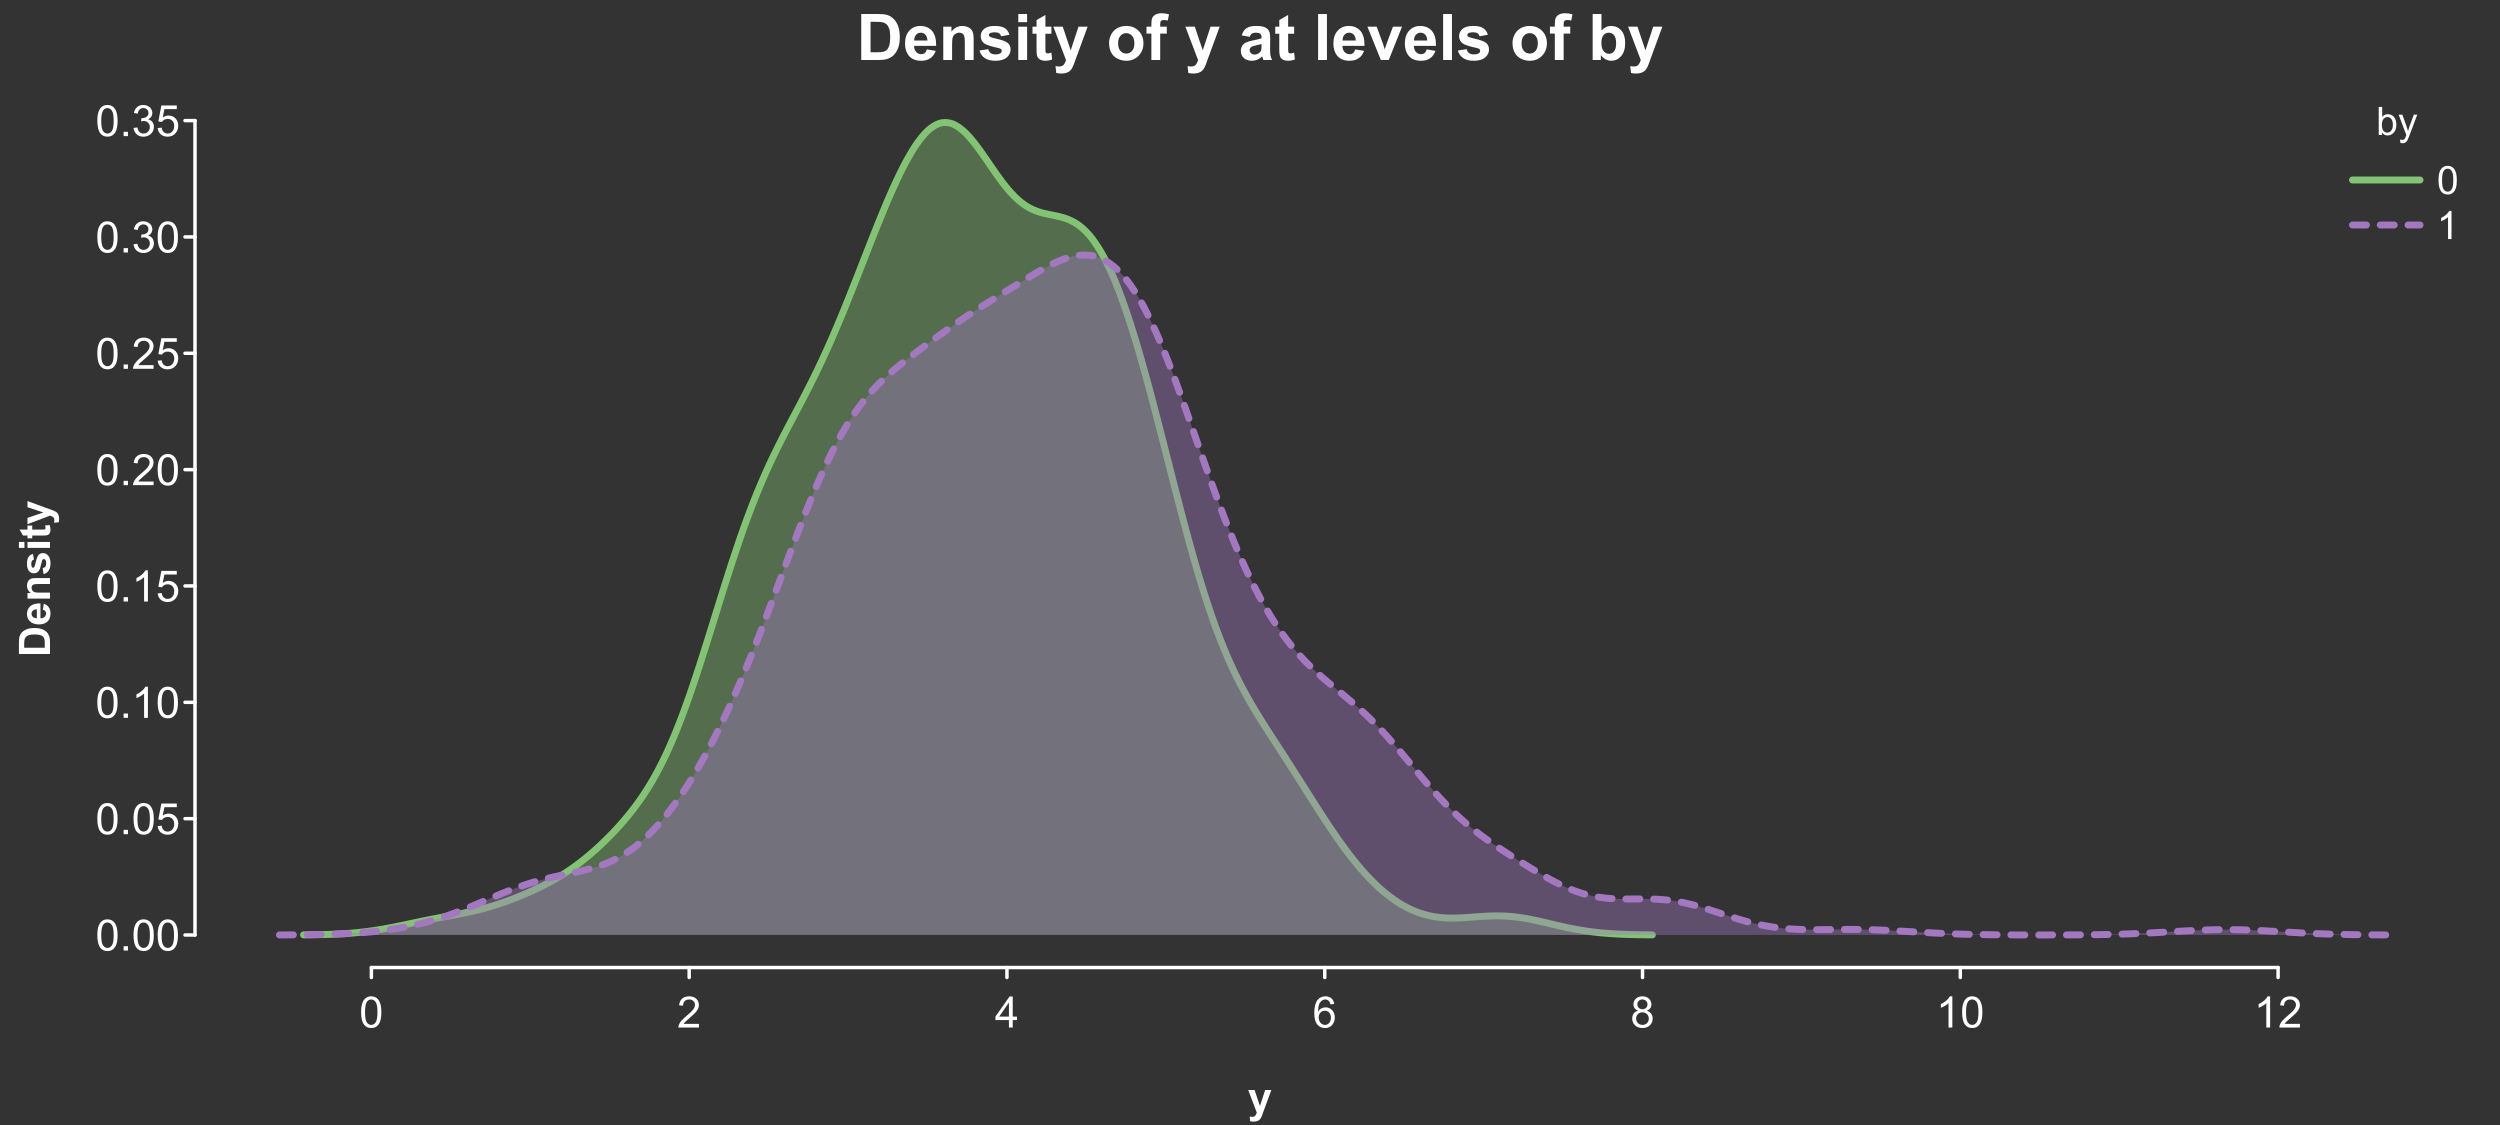<?xml version="1.0" encoding="UTF-8"?>
<svg xmlns="http://www.w3.org/2000/svg" xmlns:xlink="http://www.w3.org/1999/xlink" width="720pt" height="324pt" viewBox="0 0 720 324" version="1.1">
<rect x="0" y="0" width="720" height="324" fill="#333333" stroke="none"/>
<defs>
<g>
<symbol overflow="visible" id="glyph0-0">
<path style="stroke:none;" d="M 1.562 0 L 1.562 -7.812 L 7.812 -7.812 L 7.812 0 Z M 1.758 -0.195 L 7.617 -0.195 L 7.617 -7.617 L 1.758 -7.617 Z M 1.758 -0.195 "/>
</symbol>
<symbol overflow="visible" id="glyph0-1">
<path style="stroke:none;" d="M 0.52 -4.414 C 0.516 -5.469 0.625 -6.32 0.844 -6.965 C 1.062 -7.609 1.387 -8.105 1.816 -8.457 C 2.246 -8.805 2.785 -8.98 3.438 -8.984 C 3.914 -8.98 4.336 -8.887 4.699 -8.695 C 5.059 -8.5 5.355 -8.219 5.594 -7.859 C 5.828 -7.492 6.016 -7.051 6.152 -6.527 C 6.285 -6.004 6.352 -5.297 6.355 -4.414 C 6.352 -3.359 6.242 -2.512 6.031 -1.871 C 5.812 -1.223 5.492 -0.727 5.062 -0.375 C 4.633 -0.023 4.09 0.152 3.438 0.152 C 2.57 0.152 1.891 -0.156 1.402 -0.773 C 0.809 -1.516 0.516 -2.727 0.52 -4.414 Z M 1.648 -4.414 C 1.645 -2.941 1.816 -1.965 2.164 -1.48 C 2.504 -0.992 2.93 -0.75 3.438 -0.75 C 3.938 -0.75 4.359 -0.992 4.707 -1.48 C 5.051 -1.969 5.227 -2.945 5.227 -4.414 C 5.227 -5.883 5.051 -6.863 4.707 -7.348 C 4.359 -7.832 3.934 -8.074 3.426 -8.074 C 2.918 -8.074 2.516 -7.859 2.215 -7.434 C 1.836 -6.887 1.645 -5.879 1.648 -4.414 Z M 1.648 -4.414 "/>
</symbol>
<symbol overflow="visible" id="glyph0-2">
<path style="stroke:none;" d="M 6.293 -1.055 L 6.293 0 L 0.379 0 C 0.367 -0.266 0.41 -0.52 0.508 -0.762 C 0.656 -1.164 0.898 -1.559 1.23 -1.953 C 1.559 -2.34 2.035 -2.793 2.668 -3.309 C 3.637 -4.102 4.293 -4.734 4.637 -5.203 C 4.977 -5.668 5.148 -6.105 5.152 -6.523 C 5.148 -6.957 4.992 -7.324 4.684 -7.625 C 4.371 -7.922 3.969 -8.074 3.469 -8.074 C 2.938 -8.074 2.512 -7.914 2.195 -7.598 C 1.879 -7.277 1.719 -6.84 1.715 -6.281 L 0.586 -6.398 C 0.664 -7.238 0.953 -7.879 1.457 -8.32 C 1.961 -8.762 2.641 -8.98 3.492 -8.984 C 4.348 -8.98 5.023 -8.742 5.527 -8.27 C 6.027 -7.789 6.281 -7.199 6.281 -6.5 C 6.281 -6.141 6.207 -5.789 6.059 -5.445 C 5.91 -5.094 5.664 -4.73 5.328 -4.352 C 4.984 -3.965 4.422 -3.441 3.637 -2.777 C 2.977 -2.223 2.555 -1.844 2.367 -1.648 C 2.18 -1.449 2.023 -1.254 1.906 -1.055 Z M 6.293 -1.055 "/>
</symbol>
<symbol overflow="visible" id="glyph0-3">
<path style="stroke:none;" d="M 4.039 0 L 4.039 -2.141 L 0.16 -2.141 L 0.16 -3.148 L 4.242 -8.949 L 5.141 -8.949 L 5.141 -3.148 L 6.348 -3.148 L 6.348 -2.141 L 5.141 -2.141 L 5.141 0 Z M 4.039 -3.148 L 4.039 -7.184 L 1.238 -3.148 Z M 4.039 -3.148 "/>
</symbol>
<symbol overflow="visible" id="glyph0-4">
<path style="stroke:none;" d="M 6.219 -6.758 L 5.125 -6.672 C 5.027 -7.098 4.891 -7.41 4.711 -7.609 C 4.414 -7.922 4.047 -8.078 3.613 -8.082 C 3.262 -8.078 2.953 -7.98 2.691 -7.789 C 2.34 -7.531 2.066 -7.164 1.871 -6.684 C 1.668 -6.195 1.566 -5.504 1.562 -4.613 C 1.824 -5.012 2.148 -5.312 2.531 -5.512 C 2.914 -5.703 3.312 -5.801 3.734 -5.805 C 4.465 -5.801 5.09 -5.531 5.605 -4.996 C 6.117 -4.453 6.375 -3.758 6.379 -2.906 C 6.375 -2.344 6.254 -1.82 6.016 -1.34 C 5.77 -0.855 5.438 -0.484 5.016 -0.23 C 4.594 0.027 4.113 0.152 3.578 0.152 C 2.66 0.152 1.914 -0.184 1.336 -0.855 C 0.758 -1.527 0.469 -2.637 0.469 -4.188 C 0.469 -5.914 0.789 -7.172 1.43 -7.961 C 1.984 -8.641 2.734 -8.98 3.68 -8.984 C 4.383 -8.98 4.957 -8.785 5.41 -8.391 C 5.855 -7.996 6.125 -7.449 6.219 -6.758 Z M 1.734 -2.898 C 1.734 -2.52 1.812 -2.156 1.973 -1.812 C 2.133 -1.461 2.359 -1.199 2.648 -1.02 C 2.938 -0.84 3.238 -0.75 3.559 -0.75 C 4.02 -0.75 4.418 -0.938 4.754 -1.312 C 5.082 -1.688 5.25 -2.195 5.254 -2.84 C 5.25 -3.453 5.086 -3.941 4.758 -4.301 C 4.43 -4.656 4.016 -4.832 3.516 -4.836 C 3.016 -4.832 2.594 -4.656 2.25 -4.301 C 1.906 -3.941 1.734 -3.473 1.734 -2.898 Z M 1.734 -2.898 "/>
</symbol>
<symbol overflow="visible" id="glyph0-5">
<path style="stroke:none;" d="M 2.211 -4.852 C 1.75 -5.016 1.414 -5.254 1.195 -5.566 C 0.977 -5.875 0.867 -6.242 0.867 -6.676 C 0.867 -7.324 1.098 -7.871 1.566 -8.316 C 2.031 -8.758 2.656 -8.98 3.438 -8.984 C 4.215 -8.98 4.844 -8.754 5.32 -8.305 C 5.797 -7.848 6.035 -7.297 6.035 -6.648 C 6.035 -6.23 5.926 -5.867 5.707 -5.562 C 5.488 -5.25 5.156 -5.016 4.719 -4.852 C 5.266 -4.672 5.684 -4.383 5.973 -3.984 C 6.254 -3.586 6.398 -3.109 6.402 -2.559 C 6.398 -1.789 6.129 -1.145 5.59 -0.629 C 5.047 -0.105 4.332 0.152 3.453 0.152 C 2.566 0.152 1.855 -0.105 1.316 -0.629 C 0.773 -1.148 0.504 -1.801 0.508 -2.586 C 0.504 -3.164 0.652 -3.652 0.949 -4.051 C 1.242 -4.441 1.66 -4.711 2.211 -4.852 Z M 1.988 -6.715 C 1.984 -6.289 2.121 -5.941 2.398 -5.676 C 2.668 -5.406 3.023 -5.273 3.461 -5.273 C 3.879 -5.273 4.227 -5.406 4.5 -5.672 C 4.77 -5.938 4.902 -6.262 4.906 -6.652 C 4.902 -7.051 4.766 -7.391 4.488 -7.668 C 4.207 -7.941 3.859 -8.078 3.449 -8.082 C 3.027 -8.078 2.68 -7.945 2.402 -7.676 C 2.125 -7.406 1.984 -7.086 1.988 -6.715 Z M 1.637 -2.582 C 1.633 -2.266 1.707 -1.961 1.859 -1.672 C 2.004 -1.375 2.227 -1.148 2.52 -0.992 C 2.812 -0.828 3.129 -0.75 3.469 -0.75 C 3.992 -0.75 4.422 -0.918 4.766 -1.258 C 5.105 -1.594 5.277 -2.023 5.281 -2.547 C 5.277 -3.074 5.102 -3.512 4.75 -3.855 C 4.395 -4.199 3.953 -4.371 3.43 -4.375 C 2.91 -4.371 2.484 -4.199 2.145 -3.863 C 1.805 -3.52 1.633 -3.094 1.637 -2.582 Z M 1.637 -2.582 "/>
</symbol>
<symbol overflow="visible" id="glyph0-6">
<path style="stroke:none;" d="M 4.656 0 L 3.559 0 L 3.559 -7 C 3.289 -6.746 2.941 -6.492 2.516 -6.242 C 2.086 -5.988 1.703 -5.801 1.359 -5.676 L 1.359 -6.738 C 1.973 -7.027 2.508 -7.375 2.973 -7.789 C 3.43 -8.195 3.758 -8.594 3.949 -8.984 L 4.656 -8.984 Z M 4.656 0 "/>
</symbol>
<symbol overflow="visible" id="glyph0-7">
<path style="stroke:none;" d="M 1.137 0 L 1.137 -1.25 L 2.387 -1.25 L 2.387 0 Z M 1.137 0 "/>
</symbol>
<symbol overflow="visible" id="glyph0-8">
<path style="stroke:none;" d="M 0.52 -2.344 L 1.672 -2.441 C 1.754 -1.875 1.953 -1.453 2.266 -1.172 C 2.574 -0.891 2.949 -0.75 3.395 -0.75 C 3.918 -0.75 4.367 -0.949 4.734 -1.348 C 5.102 -1.746 5.285 -2.273 5.285 -2.938 C 5.285 -3.559 5.109 -4.055 4.758 -4.418 C 4.406 -4.777 3.945 -4.957 3.375 -4.961 C 3.02 -4.957 2.699 -4.875 2.414 -4.719 C 2.129 -4.555 1.906 -4.348 1.746 -4.094 L 0.715 -4.23 L 1.582 -8.824 L 6.031 -8.824 L 6.031 -7.777 L 2.461 -7.777 L 1.977 -5.371 C 2.508 -5.742 3.074 -5.93 3.668 -5.934 C 4.449 -5.93 5.105 -5.66 5.645 -5.121 C 6.18 -4.578 6.449 -3.883 6.453 -3.035 C 6.449 -2.223 6.215 -1.52 5.742 -0.934 C 5.168 -0.207 4.383 0.152 3.395 0.152 C 2.574 0.152 1.91 -0.074 1.398 -0.531 C 0.883 -0.984 0.59 -1.59 0.52 -2.344 Z M 0.52 -2.344 "/>
</symbol>
<symbol overflow="visible" id="glyph0-9">
<path style="stroke:none;" d="M 0.523 -2.363 L 1.625 -2.508 C 1.746 -1.883 1.961 -1.434 2.266 -1.16 C 2.566 -0.887 2.938 -0.75 3.375 -0.75 C 3.891 -0.75 4.324 -0.926 4.684 -1.285 C 5.035 -1.641 5.215 -2.086 5.219 -2.617 C 5.215 -3.121 5.051 -3.539 4.723 -3.867 C 4.395 -4.195 3.977 -4.359 3.469 -4.359 C 3.258 -4.359 2.996 -4.316 2.691 -4.234 L 2.812 -5.199 C 2.883 -5.188 2.941 -5.184 2.992 -5.188 C 3.457 -5.184 3.879 -5.309 4.254 -5.555 C 4.629 -5.797 4.816 -6.172 4.816 -6.684 C 4.816 -7.086 4.68 -7.418 4.406 -7.684 C 4.133 -7.945 3.781 -8.078 3.352 -8.082 C 2.922 -8.078 2.562 -7.945 2.281 -7.676 C 1.992 -7.406 1.812 -7.004 1.734 -6.469 L 0.633 -6.664 C 0.766 -7.398 1.07 -7.969 1.551 -8.375 C 2.023 -8.777 2.617 -8.98 3.328 -8.984 C 3.812 -8.98 4.262 -8.875 4.676 -8.668 C 5.086 -8.457 5.398 -8.172 5.617 -7.812 C 5.832 -7.445 5.941 -7.062 5.945 -6.66 C 5.941 -6.27 5.836 -5.918 5.633 -5.602 C 5.422 -5.281 5.117 -5.027 4.711 -4.848 C 5.238 -4.723 5.648 -4.469 5.941 -4.086 C 6.234 -3.695 6.379 -3.215 6.383 -2.645 C 6.379 -1.859 6.094 -1.199 5.527 -0.656 C 4.957 -0.113 4.238 0.156 3.367 0.16 C 2.582 0.156 1.93 -0.074 1.41 -0.543 C 0.891 -1.008 0.594 -1.613 0.523 -2.363 Z M 0.523 -2.363 "/>
</symbol>
<symbol overflow="visible" id="glyph1-0">
<path style="stroke:none;" d="M 1.414 0 L 1.414 -7.062 L 7.062 -7.062 L 7.062 0 Z M 1.59 -0.176 L 6.887 -0.176 L 6.887 -6.887 L 1.59 -6.887 Z M 1.59 -0.176 "/>
</symbol>
<symbol overflow="visible" id="glyph1-1">
<path style="stroke:none;" d="M 1.66 0 L 0.738 0 L 0.738 -8.09 L 1.734 -8.09 L 1.734 -5.203 C 2.152 -5.727 2.688 -5.988 3.34 -5.992 C 3.699 -5.988 4.039 -5.914 4.359 -5.773 C 4.68 -5.625 4.945 -5.422 5.156 -5.16 C 5.363 -4.895 5.523 -4.578 5.645 -4.207 C 5.758 -3.836 5.816 -3.438 5.82 -3.02 C 5.816 -2.012 5.57 -1.234 5.074 -0.688 C 4.578 -0.141 3.98 0.129 3.289 0.133 C 2.594 0.129 2.051 -0.156 1.66 -0.734 Z M 1.648 -2.973 C 1.645 -2.27 1.742 -1.762 1.938 -1.449 C 2.246 -0.934 2.668 -0.68 3.207 -0.684 C 3.637 -0.68 4.012 -0.867 4.328 -1.25 C 4.645 -1.625 4.805 -2.188 4.805 -2.934 C 4.805 -3.695 4.652 -4.262 4.348 -4.629 C 4.043 -4.992 3.676 -5.172 3.25 -5.176 C 2.812 -5.172 2.438 -4.984 2.121 -4.609 C 1.805 -4.23 1.645 -3.684 1.648 -2.973 Z M 1.648 -2.973 "/>
</symbol>
<symbol overflow="visible" id="glyph1-2">
<path style="stroke:none;" d="M 0.699 2.258 L 0.59 1.324 C 0.805 1.383 0.996 1.41 1.16 1.414 C 1.379 1.41 1.555 1.375 1.688 1.301 C 1.82 1.227 1.93 1.121 2.016 0.992 C 2.078 0.891 2.176 0.645 2.316 0.254 C 2.332 0.195 2.363 0.117 2.406 0.012 L 0.184 -5.859 L 1.254 -5.859 L 2.473 -2.465 C 2.629 -2.031 2.77 -1.578 2.898 -1.109 C 3.008 -1.562 3.145 -2.008 3.305 -2.445 L 4.559 -5.859 L 5.551 -5.859 L 3.32 0.098 C 3.082 0.742 2.898 1.188 2.766 1.43 C 2.586 1.758 2.383 1.996 2.156 2.148 C 1.93 2.301 1.656 2.379 1.34 2.379 C 1.148 2.379 0.934 2.336 0.699 2.258 Z M 0.699 2.258 "/>
</symbol>
<symbol overflow="visible" id="glyph1-3">
<path style="stroke:none;" d="M 0.469 -3.988 C 0.469 -4.941 0.566 -5.711 0.762 -6.297 C 0.957 -6.879 1.25 -7.328 1.641 -7.645 C 2.027 -7.961 2.516 -8.121 3.105 -8.121 C 3.539 -8.121 3.918 -8.031 4.246 -7.859 C 4.57 -7.68 4.84 -7.43 5.059 -7.102 C 5.27 -6.773 5.438 -6.371 5.559 -5.898 C 5.68 -5.426 5.742 -4.789 5.742 -3.988 C 5.742 -3.039 5.645 -2.273 5.449 -1.691 C 5.254 -1.105 4.961 -0.656 4.578 -0.34 C 4.188 -0.023 3.699 0.133 3.105 0.137 C 2.324 0.133 1.711 -0.141 1.27 -0.699 C 0.734 -1.371 0.469 -2.469 0.469 -3.988 Z M 1.488 -3.988 C 1.488 -2.656 1.641 -1.773 1.953 -1.336 C 2.262 -0.898 2.648 -0.68 3.105 -0.68 C 3.559 -0.68 3.941 -0.898 4.254 -1.34 C 4.566 -1.781 4.723 -2.664 4.723 -3.988 C 4.723 -5.32 4.566 -6.207 4.254 -6.645 C 3.941 -7.082 3.555 -7.301 3.094 -7.301 C 2.637 -7.301 2.273 -7.105 2.004 -6.719 C 1.66 -6.223 1.488 -5.312 1.488 -3.988 Z M 1.488 -3.988 "/>
</symbol>
<symbol overflow="visible" id="glyph1-4">
<path style="stroke:none;" d="M 4.211 0 L 3.215 0 L 3.215 -6.328 C 2.977 -6.102 2.664 -5.871 2.277 -5.645 C 1.887 -5.41 1.539 -5.242 1.23 -5.133 L 1.23 -6.09 C 1.785 -6.348 2.27 -6.664 2.688 -7.039 C 3.102 -7.406 3.395 -7.77 3.57 -8.121 L 4.211 -8.121 Z M 4.211 0 "/>
</symbol>
<symbol overflow="visible" id="glyph2-0">
<path style="stroke:none;" d="M 2.312 0 L 2.312 -11.562 L 11.562 -11.562 L 11.562 0 Z M 2.602 -0.289 L 11.273 -0.289 L 11.273 -11.273 L 2.602 -11.273 Z M 2.602 -0.289 "/>
</symbol>
<symbol overflow="visible" id="glyph2-1">
<path style="stroke:none;" d="M 1.336 -13.242 L 6.223 -13.242 C 7.324 -13.242 8.164 -13.156 8.742 -12.988 C 9.52 -12.758 10.184 -12.352 10.738 -11.77 C 11.289 -11.184 11.711 -10.469 12.004 -9.625 C 12.289 -8.777 12.434 -7.734 12.438 -6.496 C 12.434 -5.402 12.297 -4.461 12.031 -3.676 C 11.695 -2.707 11.223 -1.93 10.613 -1.336 C 10.145 -0.883 9.52 -0.531 8.734 -0.281 C 8.145 -0.094 7.355 0 6.367 0 L 1.336 0 Z M 4.012 -11.004 L 4.012 -2.23 L 6.008 -2.23 C 6.75 -2.227 7.289 -2.27 7.625 -2.359 C 8.055 -2.465 8.414 -2.648 8.703 -2.906 C 8.984 -3.164 9.219 -3.59 9.402 -4.188 C 9.582 -4.777 9.672 -5.586 9.676 -6.613 C 9.672 -7.633 9.582 -8.418 9.402 -8.969 C 9.219 -9.516 8.965 -9.945 8.645 -10.254 C 8.316 -10.559 7.906 -10.766 7.406 -10.875 C 7.031 -10.961 6.297 -11.004 5.211 -11.004 Z M 4.012 -11.004 "/>
</symbol>
<symbol overflow="visible" id="glyph2-2">
<path style="stroke:none;" d="M 6.883 -3.055 L 9.414 -2.629 C 9.086 -1.699 8.57 -0.992 7.871 -0.508 C 7.168 -0.023 6.293 0.215 5.238 0.219 C 3.57 0.215 2.336 -0.328 1.535 -1.418 C 0.902 -2.289 0.586 -3.391 0.586 -4.723 C 0.586 -6.312 1 -7.555 1.832 -8.457 C 2.664 -9.355 3.715 -9.809 4.984 -9.809 C 6.41 -9.809 7.535 -9.336 8.363 -8.395 C 9.184 -7.453 9.578 -6.012 9.547 -4.066 L 3.188 -4.066 C 3.203 -3.312 3.406 -2.727 3.801 -2.309 C 4.191 -1.887 4.68 -1.676 5.266 -1.68 C 5.66 -1.676 5.996 -1.785 6.27 -2.004 C 6.539 -2.223 6.742 -2.57 6.883 -3.055 Z M 7.027 -5.617 C 7.004 -6.348 6.816 -6.906 6.457 -7.293 C 6.098 -7.672 5.656 -7.863 5.141 -7.867 C 4.582 -7.863 4.125 -7.66 3.766 -7.262 C 3.402 -6.855 3.227 -6.309 3.234 -5.617 Z M 7.027 -5.617 "/>
</symbol>
<symbol overflow="visible" id="glyph2-3">
<path style="stroke:none;" d="M 10.055 0 L 7.516 0 L 7.516 -4.895 C 7.512 -5.926 7.457 -6.598 7.352 -6.906 C 7.242 -7.207 7.066 -7.441 6.824 -7.613 C 6.578 -7.777 6.285 -7.863 5.945 -7.867 C 5.504 -7.863 5.109 -7.742 4.762 -7.504 C 4.41 -7.262 4.172 -6.941 4.043 -6.547 C 3.91 -6.148 3.844 -5.414 3.848 -4.344 L 3.848 0 L 1.309 0 L 1.309 -9.594 L 3.668 -9.594 L 3.668 -8.184 C 4.504 -9.266 5.555 -9.809 6.828 -9.809 C 7.383 -9.809 7.895 -9.707 8.363 -9.504 C 8.824 -9.301 9.176 -9.043 9.414 -8.734 C 9.652 -8.418 9.82 -8.062 9.914 -7.668 C 10.008 -7.27 10.055 -6.699 10.055 -5.961 Z M 10.055 0 "/>
</symbol>
<symbol overflow="visible" id="glyph2-4">
<path style="stroke:none;" d="M 0.434 -2.738 L 2.98 -3.125 C 3.086 -2.625 3.305 -2.25 3.641 -2 C 3.969 -1.742 4.434 -1.617 5.031 -1.617 C 5.684 -1.617 6.176 -1.734 6.512 -1.977 C 6.73 -2.141 6.844 -2.367 6.848 -2.656 C 6.844 -2.844 6.785 -3.004 6.668 -3.133 C 6.539 -3.254 6.254 -3.367 5.816 -3.469 C 3.766 -3.918 2.469 -4.328 1.926 -4.707 C 1.164 -5.223 0.785 -5.945 0.785 -6.867 C 0.785 -7.695 1.113 -8.391 1.77 -8.961 C 2.426 -9.523 3.441 -9.809 4.824 -9.809 C 6.133 -9.809 7.109 -9.594 7.75 -9.168 C 8.387 -8.738 8.828 -8.105 9.07 -7.273 L 6.676 -6.828 C 6.57 -7.199 6.379 -7.488 6.094 -7.688 C 5.805 -7.883 5.395 -7.98 4.867 -7.984 C 4.199 -7.98 3.723 -7.887 3.434 -7.707 C 3.238 -7.57 3.141 -7.398 3.145 -7.191 C 3.141 -7.004 3.227 -6.852 3.398 -6.73 C 3.625 -6.559 4.414 -6.32 5.766 -6.016 C 7.117 -5.707 8.062 -5.332 8.602 -4.887 C 9.129 -4.434 9.391 -3.805 9.395 -3 C 9.391 -2.117 9.023 -1.359 8.293 -0.73 C 7.555 -0.098 6.469 0.215 5.031 0.219 C 3.723 0.215 2.688 -0.047 1.926 -0.578 C 1.164 -1.105 0.668 -1.824 0.434 -2.738 Z M 0.434 -2.738 "/>
</symbol>
<symbol overflow="visible" id="glyph2-5">
<path style="stroke:none;" d="M 1.328 -10.895 L 1.328 -13.242 L 3.867 -13.242 L 3.867 -10.895 Z M 1.328 0 L 1.328 -9.594 L 3.867 -9.594 L 3.867 0 Z M 1.328 0 "/>
</symbol>
<symbol overflow="visible" id="glyph2-6">
<path style="stroke:none;" d="M 5.727 -9.594 L 5.727 -7.57 L 3.992 -7.57 L 3.992 -3.703 C 3.988 -2.922 4.008 -2.465 4.043 -2.336 C 4.074 -2.203 4.148 -2.094 4.27 -2.012 C 4.383 -1.926 4.523 -1.887 4.695 -1.887 C 4.93 -1.887 5.273 -1.969 5.719 -2.133 L 5.934 -0.164 C 5.344 0.09 4.676 0.215 3.93 0.219 C 3.469 0.215 3.055 0.141 2.691 -0.012 C 2.32 -0.164 2.051 -0.363 1.883 -0.609 C 1.707 -0.852 1.59 -1.18 1.527 -1.598 C 1.469 -1.891 1.441 -2.488 1.445 -3.387 L 1.445 -7.57 L 0.281 -7.57 L 0.281 -9.594 L 1.445 -9.594 L 1.445 -11.5 L 3.992 -12.98 L 3.992 -9.594 Z M 5.727 -9.594 "/>
</symbol>
<symbol overflow="visible" id="glyph2-7">
<path style="stroke:none;" d="M 0.125 -9.594 L 2.828 -9.594 L 5.121 -2.781 L 7.363 -9.594 L 9.992 -9.594 L 6.602 -0.359 L 6 1.309 C 5.773 1.863 5.559 2.293 5.359 2.59 C 5.156 2.887 4.926 3.125 4.664 3.309 C 4.402 3.492 4.078 3.637 3.699 3.738 C 3.312 3.84 2.883 3.891 2.402 3.895 C 1.914 3.891 1.434 3.84 0.965 3.738 L 0.742 1.754 C 1.137 1.828 1.496 1.867 1.816 1.871 C 2.402 1.867 2.836 1.695 3.125 1.352 C 3.406 1.004 3.625 0.562 3.777 0.027 Z M 0.125 -9.594 "/>
</symbol>
<symbol overflow="visible" id="glyph2-8">
<path style="stroke:none;" d=""/>
</symbol>
<symbol overflow="visible" id="glyph2-9">
<path style="stroke:none;" d="M 0.742 -4.934 C 0.738 -5.773 0.945 -6.586 1.363 -7.379 C 1.777 -8.164 2.367 -8.766 3.129 -9.184 C 3.891 -9.598 4.742 -9.809 5.684 -9.809 C 7.133 -9.809 8.32 -9.336 9.25 -8.395 C 10.176 -7.453 10.641 -6.262 10.641 -4.824 C 10.641 -3.371 10.172 -2.168 9.234 -1.215 C 8.297 -0.258 7.117 0.215 5.699 0.219 C 4.82 0.215 3.98 0.02 3.184 -0.379 C 2.383 -0.773 1.777 -1.355 1.363 -2.125 C 0.945 -2.891 0.738 -3.828 0.742 -4.934 Z M 3.344 -4.797 C 3.34 -3.844 3.566 -3.113 4.02 -2.609 C 4.469 -2.102 5.023 -1.852 5.691 -1.852 C 6.348 -1.852 6.902 -2.102 7.355 -2.609 C 7.801 -3.113 8.027 -3.852 8.031 -4.816 C 8.027 -5.754 7.801 -6.473 7.355 -6.98 C 6.902 -7.484 6.348 -7.738 5.691 -7.742 C 5.023 -7.738 4.469 -7.484 4.02 -6.98 C 3.566 -6.473 3.34 -5.746 3.344 -4.797 Z M 3.344 -4.797 "/>
</symbol>
<symbol overflow="visible" id="glyph2-10">
<path style="stroke:none;" d="M 0.219 -9.594 L 1.625 -9.594 L 1.625 -10.316 C 1.621 -11.121 1.707 -11.723 1.883 -12.121 C 2.051 -12.516 2.367 -12.84 2.832 -13.094 C 3.289 -13.34 3.871 -13.465 4.578 -13.469 C 5.297 -13.465 6.008 -13.355 6.703 -13.145 L 6.359 -11.371 C 5.953 -11.465 5.566 -11.512 5.195 -11.516 C 4.824 -11.512 4.559 -11.426 4.402 -11.258 C 4.238 -11.086 4.16 -10.758 4.164 -10.27 L 4.164 -9.594 L 6.062 -9.594 L 6.062 -7.598 L 4.164 -7.598 L 4.164 0 L 1.625 0 L 1.625 -7.598 L 0.219 -7.598 Z M 0.219 -9.594 "/>
</symbol>
<symbol overflow="visible" id="glyph2-11">
<path style="stroke:none;" d="M 3.227 -6.668 L 0.922 -7.082 C 1.176 -8.008 1.621 -8.695 2.258 -9.141 C 2.887 -9.586 3.828 -9.809 5.078 -9.809 C 6.207 -9.809 7.051 -9.672 7.605 -9.406 C 8.16 -9.137 8.547 -8.797 8.773 -8.387 C 8.996 -7.973 9.109 -7.219 9.113 -6.117 L 9.086 -3.152 C 9.082 -2.309 9.121 -1.684 9.207 -1.285 C 9.285 -0.883 9.438 -0.457 9.664 0 L 7.156 0 C 7.086 -0.168 7.004 -0.418 6.91 -0.75 C 6.863 -0.898 6.836 -0.996 6.82 -1.047 C 6.383 -0.621 5.918 -0.305 5.426 -0.098 C 4.934 0.113 4.406 0.215 3.848 0.219 C 2.859 0.215 2.082 -0.051 1.512 -0.586 C 0.941 -1.121 0.656 -1.797 0.66 -2.621 C 0.656 -3.16 0.785 -3.645 1.047 -4.07 C 1.305 -4.492 1.668 -4.816 2.137 -5.043 C 2.602 -5.266 3.273 -5.465 4.156 -5.637 C 5.336 -5.859 6.16 -6.066 6.621 -6.262 L 6.621 -6.512 C 6.621 -6.996 6.5 -7.344 6.258 -7.555 C 6.016 -7.758 5.559 -7.863 4.895 -7.867 C 4.441 -7.863 4.09 -7.773 3.84 -7.602 C 3.582 -7.422 3.379 -7.113 3.227 -6.668 Z M 6.621 -4.605 C 6.293 -4.496 5.777 -4.367 5.074 -4.219 C 4.371 -4.066 3.91 -3.918 3.695 -3.777 C 3.363 -3.539 3.199 -3.242 3.199 -2.883 C 3.199 -2.523 3.328 -2.215 3.594 -1.957 C 3.855 -1.699 4.195 -1.57 4.605 -1.57 C 5.062 -1.57 5.5 -1.719 5.918 -2.023 C 6.223 -2.25 6.422 -2.531 6.523 -2.863 C 6.586 -3.078 6.621 -3.492 6.621 -4.102 Z M 6.621 -4.605 "/>
</symbol>
<symbol overflow="visible" id="glyph2-12">
<path style="stroke:none;" d="M 1.328 0 L 1.328 -13.242 L 3.867 -13.242 L 3.867 0 Z M 1.328 0 "/>
</symbol>
<symbol overflow="visible" id="glyph2-13">
<path style="stroke:none;" d="M 3.965 0 L 0.098 -9.594 L 2.766 -9.594 L 4.57 -4.695 L 5.094 -3.062 C 5.227 -3.477 5.316 -3.75 5.355 -3.883 C 5.441 -4.152 5.531 -4.422 5.629 -4.695 L 7.453 -9.594 L 10.062 -9.594 L 6.25 0 Z M 3.965 0 "/>
</symbol>
<symbol overflow="visible" id="glyph2-14">
<path style="stroke:none;" d="M 1.219 0 L 1.219 -13.242 L 3.758 -13.242 L 3.758 -8.473 C 4.539 -9.363 5.469 -9.809 6.539 -9.809 C 7.707 -9.809 8.672 -9.383 9.438 -8.539 C 10.199 -7.691 10.582 -6.477 10.586 -4.895 C 10.582 -3.254 10.191 -1.992 9.414 -1.109 C 8.633 -0.223 7.688 0.215 6.578 0.219 C 6.027 0.215 5.484 0.082 4.953 -0.191 C 4.418 -0.465 3.961 -0.871 3.578 -1.41 L 3.578 0 Z M 3.738 -5.004 C 3.738 -4.012 3.895 -3.277 4.211 -2.801 C 4.645 -2.125 5.227 -1.785 5.961 -1.789 C 6.516 -1.785 6.992 -2.027 7.391 -2.508 C 7.781 -2.984 7.98 -3.738 7.984 -4.77 C 7.98 -5.863 7.781 -6.652 7.387 -7.141 C 6.988 -7.621 6.48 -7.863 5.863 -7.867 C 5.25 -7.863 4.742 -7.625 4.344 -7.156 C 3.938 -6.68 3.738 -5.965 3.738 -5.004 Z M 3.738 -5.004 "/>
</symbol>
<symbol overflow="visible" id="glyph3-0">
<path style="stroke:none;" d="M 0 -1.562 L -7.812 -1.562 L -7.812 -7.812 L 0 -7.812 Z M -0.195 -1.758 L -0.195 -7.617 L -7.617 -7.617 L -7.617 -1.758 Z M -0.195 -1.758 "/>
</symbol>
<symbol overflow="visible" id="glyph3-1">
<path style="stroke:none;" d="M -8.949 -0.902 L -8.949 -4.207 C -8.945 -4.949 -8.891 -5.516 -8.777 -5.91 C -8.621 -6.43 -8.344 -6.879 -7.953 -7.258 C -7.555 -7.629 -7.07 -7.914 -6.5 -8.113 C -5.926 -8.305 -5.223 -8.402 -4.387 -8.406 C -3.648 -8.402 -3.016 -8.309 -2.484 -8.129 C -1.832 -7.902 -1.305 -7.586 -0.902 -7.172 C -0.598 -6.859 -0.359 -6.434 -0.188 -5.902 C -0.062 -5.5 0 -4.969 0 -4.305 L 0 -0.902 Z M -7.434 -2.711 L -1.508 -2.711 L -1.508 -4.059 C -1.504 -4.562 -1.535 -4.926 -1.594 -5.152 C -1.664 -5.441 -1.785 -5.684 -1.965 -5.879 C -2.137 -6.07 -2.426 -6.23 -2.828 -6.352 C -3.227 -6.473 -3.773 -6.531 -4.469 -6.535 C -5.156 -6.531 -5.688 -6.473 -6.059 -6.352 C -6.43 -6.23 -6.719 -6.059 -6.926 -5.84 C -7.133 -5.617 -7.273 -5.34 -7.348 -5.004 C -7.402 -4.75 -7.43 -4.254 -7.434 -3.523 Z M -7.434 -2.711 "/>
</symbol>
<symbol overflow="visible" id="glyph3-2">
<path style="stroke:none;" d="M -2.062 -4.652 L -1.777 -6.359 C -1.145 -6.137 -0.668 -5.793 -0.344 -5.32 C -0.016 -4.844 0.145 -4.25 0.148 -3.539 C 0.145 -2.41 -0.219 -1.574 -0.957 -1.039 C -1.543 -0.609 -2.289 -0.398 -3.191 -0.398 C -4.266 -0.398 -5.105 -0.676 -5.715 -1.238 C -6.32 -1.797 -6.625 -2.508 -6.629 -3.371 C -6.625 -4.332 -6.309 -5.094 -5.672 -5.652 C -5.035 -6.207 -4.059 -6.473 -2.746 -6.453 L -2.746 -2.156 C -2.234 -2.164 -1.84 -2.301 -1.559 -2.566 C -1.277 -2.832 -1.137 -3.16 -1.137 -3.559 C -1.137 -3.824 -1.207 -4.051 -1.355 -4.234 C -1.496 -4.418 -1.734 -4.559 -2.062 -4.652 Z M -3.797 -4.75 C -4.289 -4.734 -4.664 -4.605 -4.926 -4.363 C -5.184 -4.117 -5.312 -3.82 -5.316 -3.473 C -5.312 -3.094 -5.176 -2.785 -4.906 -2.547 C -4.633 -2.301 -4.266 -2.18 -3.797 -2.184 Z M -3.797 -4.75 "/>
</symbol>
<symbol overflow="visible" id="glyph3-3">
<path style="stroke:none;" d="M 0 -6.793 L 0 -5.078 L -3.309 -5.078 C -4.008 -5.074 -4.461 -5.039 -4.664 -4.969 C -4.867 -4.895 -5.027 -4.773 -5.145 -4.609 C -5.258 -4.441 -5.312 -4.242 -5.316 -4.016 C -5.312 -3.715 -5.23 -3.449 -5.07 -3.215 C -4.906 -2.977 -4.691 -2.816 -4.426 -2.73 C -4.152 -2.645 -3.656 -2.602 -2.938 -2.602 L 0 -2.602 L 0 -0.887 L -6.48 -0.887 L -6.48 -2.477 L -5.531 -2.477 C -6.262 -3.043 -6.625 -3.754 -6.629 -4.613 C -6.625 -4.988 -6.559 -5.336 -6.422 -5.652 C -6.285 -5.961 -6.109 -6.199 -5.902 -6.363 C -5.688 -6.523 -5.449 -6.633 -5.18 -6.699 C -4.91 -6.758 -4.523 -6.789 -4.027 -6.793 Z M 0 -6.793 "/>
</symbol>
<symbol overflow="visible" id="glyph3-4">
<path style="stroke:none;" d="M -1.848 -0.293 L -2.113 -2.016 C -1.773 -2.086 -1.52 -2.234 -1.352 -2.461 C -1.176 -2.684 -1.09 -2.996 -1.094 -3.398 C -1.09 -3.844 -1.172 -4.176 -1.336 -4.402 C -1.449 -4.547 -1.602 -4.621 -1.793 -4.625 C -1.922 -4.621 -2.027 -4.582 -2.117 -4.504 C -2.195 -4.414 -2.273 -4.223 -2.344 -3.93 C -2.648 -2.543 -2.926 -1.668 -3.18 -1.301 C -3.527 -0.785 -4.016 -0.527 -4.641 -0.531 C -5.199 -0.527 -5.668 -0.75 -6.055 -1.195 C -6.434 -1.641 -6.625 -2.328 -6.629 -3.258 C -6.625 -4.145 -6.48 -4.801 -6.195 -5.234 C -5.902 -5.664 -5.477 -5.965 -4.914 -6.129 L -4.613 -4.512 C -4.863 -4.441 -5.059 -4.309 -5.191 -4.117 C -5.324 -3.922 -5.391 -3.645 -5.395 -3.289 C -5.391 -2.836 -5.328 -2.516 -5.207 -2.32 C -5.113 -2.188 -4.996 -2.121 -4.859 -2.125 C -4.734 -2.121 -4.633 -2.18 -4.547 -2.297 C -4.43 -2.449 -4.266 -2.98 -4.062 -3.895 C -3.852 -4.805 -3.598 -5.445 -3.301 -5.812 C -2.992 -6.168 -2.57 -6.344 -2.027 -6.348 C -1.434 -6.344 -0.922 -6.098 -0.492 -5.602 C -0.066 -5.105 0.145 -4.371 0.148 -3.398 C 0.145 -2.516 -0.031 -1.816 -0.391 -1.301 C -0.746 -0.785 -1.23 -0.449 -1.848 -0.293 Z M -1.848 -0.293 "/>
</symbol>
<symbol overflow="visible" id="glyph3-5">
<path style="stroke:none;" d="M -7.359 -0.898 L -8.949 -0.898 L -8.949 -2.613 L -7.359 -2.613 Z M 0 -0.898 L -6.48 -0.898 L -6.48 -2.613 L 0 -2.613 Z M 0 -0.898 "/>
</symbol>
<symbol overflow="visible" id="glyph3-6">
<path style="stroke:none;" d="M -6.48 -3.871 L -5.113 -3.871 L -5.113 -2.699 L -2.504 -2.699 C -1.969 -2.695 -1.66 -2.707 -1.574 -2.73 C -1.484 -2.754 -1.414 -2.805 -1.359 -2.883 C -1.305 -2.961 -1.277 -3.055 -1.277 -3.172 C -1.277 -3.328 -1.332 -3.559 -1.441 -3.863 L -0.109 -4.012 C 0.062 -3.609 0.145 -3.156 0.148 -2.656 C 0.145 -2.344 0.098 -2.066 -0.008 -1.816 C -0.109 -1.566 -0.246 -1.383 -0.41 -1.27 C -0.574 -1.152 -0.797 -1.074 -1.082 -1.031 C -1.277 -0.992 -1.68 -0.973 -2.289 -0.977 L -5.113 -0.977 L -5.113 -0.188 L -6.48 -0.188 L -6.48 -0.977 L -7.77 -0.977 L -8.77 -2.699 L -6.48 -2.699 Z M -6.48 -3.871 "/>
</symbol>
<symbol overflow="visible" id="glyph3-7">
<path style="stroke:none;" d="M -6.48 -0.086 L -6.48 -1.91 L -1.879 -3.461 L -6.48 -4.973 L -6.48 -6.75 L -0.242 -4.461 L 0.887 -4.055 C 1.262 -3.902 1.551 -3.758 1.75 -3.621 C 1.949 -3.484 2.109 -3.328 2.234 -3.152 C 2.355 -2.973 2.453 -2.754 2.523 -2.5 C 2.59 -2.238 2.625 -1.945 2.629 -1.625 C 2.625 -1.289 2.59 -0.965 2.527 -0.652 L 1.184 -0.5 C 1.234 -0.766 1.258 -1.008 1.262 -1.227 C 1.258 -1.621 1.141 -1.918 0.91 -2.109 C 0.676 -2.301 0.379 -2.445 0.02 -2.551 Z M -6.48 -0.086 "/>
</symbol>
<symbol overflow="visible" id="glyph4-0">
<path style="stroke:none;" d="M 1.562 0 L 1.562 -7.812 L 7.812 -7.812 L 7.812 0 Z M 1.758 -0.195 L 7.617 -0.195 L 7.617 -7.617 L 1.758 -7.617 Z M 1.758 -0.195 "/>
</symbol>
<symbol overflow="visible" id="glyph4-1">
<path style="stroke:none;" d="M 0.086 -6.48 L 1.91 -6.48 L 3.461 -1.879 L 4.973 -6.48 L 6.75 -6.48 L 4.461 -0.242 L 4.055 0.887 C 3.902 1.262 3.758 1.551 3.621 1.75 C 3.484 1.949 3.328 2.109 3.152 2.234 C 2.973 2.355 2.754 2.453 2.5 2.523 C 2.238 2.59 1.945 2.625 1.625 2.629 C 1.289 2.625 0.965 2.59 0.652 2.527 L 0.5 1.184 C 0.766 1.234 1.008 1.258 1.227 1.262 C 1.621 1.258 1.918 1.141 2.109 0.91 C 2.301 0.676 2.445 0.379 2.551 0.02 Z M 0.086 -6.48 "/>
</symbol>
</g>
</defs>
<g id="surface6">
<path style=" stroke:none;fill-rule:nonzero;fill:rgb(50.98%,76.863%,45.098%);fill-opacity:0.4;" d="M 87.434 269.242 L 88.195 269.234 L 88.953 269.227 L 89.715 269.215 L 90.473 269.203 L 91.234 269.191 L 91.996 269.176 L 92.754 269.156 L 93.516 269.137 L 94.273 269.117 L 95.797 269.062 L 96.555 269.027 L 97.316 268.992 L 98.074 268.953 L 98.836 268.91 L 99.598 268.859 L 100.355 268.805 L 101.117 268.746 L 101.875 268.684 L 102.637 268.613 L 103.398 268.535 L 104.156 268.453 L 104.918 268.367 L 105.676 268.273 L 106.438 268.172 L 107.199 268.066 L 107.957 267.953 L 108.719 267.836 L 109.477 267.711 L 110.238 267.582 L 111 267.445 L 111.758 267.305 L 112.52 267.16 L 113.277 267.016 L 114.039 266.863 L 114.801 266.707 L 115.559 266.551 L 116.32 266.391 L 117.078 266.23 L 118.602 265.91 L 119.359 265.75 L 120.121 265.59 L 120.879 265.43 L 121.641 265.273 L 122.402 265.121 L 123.16 264.965 L 123.922 264.816 L 124.68 264.668 L 125.441 264.52 L 126.203 264.375 L 126.961 264.23 L 127.723 264.09 L 128.48 263.949 L 130.004 263.668 L 130.762 263.523 L 131.523 263.379 L 132.281 263.234 L 133.805 262.93 L 134.562 262.773 L 135.324 262.609 L 136.082 262.441 L 136.844 262.266 L 137.605 262.082 L 138.363 261.891 L 139.125 261.695 L 139.883 261.488 L 140.645 261.273 L 141.406 261.051 L 142.164 260.82 L 142.926 260.578 L 143.684 260.332 L 144.445 260.074 L 145.207 259.809 L 145.965 259.539 L 146.727 259.258 L 147.484 258.969 L 148.246 258.676 L 149.008 258.375 L 149.766 258.066 L 150.527 257.75 L 151.285 257.426 L 152.047 257.094 L 152.809 256.758 L 153.566 256.414 L 154.328 256.059 L 155.086 255.695 L 155.848 255.328 L 156.609 254.945 L 157.367 254.555 L 158.129 254.152 L 158.887 253.742 L 159.648 253.316 L 160.41 252.879 L 161.168 252.426 L 161.93 251.961 L 162.688 251.48 L 163.449 250.984 L 164.211 250.469 L 164.969 249.941 L 165.73 249.395 L 166.488 248.836 L 167.25 248.258 L 168.012 247.66 L 168.77 247.047 L 169.531 246.418 L 170.289 245.773 L 171.051 245.109 L 171.812 244.426 L 172.57 243.73 L 173.332 243.02 L 174.09 242.289 L 174.852 241.543 L 175.613 240.777 L 176.371 239.992 L 177.133 239.195 L 177.891 238.375 L 178.652 237.531 L 179.414 236.664 L 180.172 235.773 L 180.934 234.863 L 181.691 233.918 L 182.453 232.938 L 183.215 231.93 L 183.973 230.887 L 184.734 229.805 L 185.492 228.676 L 186.254 227.5 L 187.016 226.277 L 187.773 225.008 L 188.535 223.688 L 189.297 222.297 L 190.055 220.852 L 190.816 219.348 L 191.574 217.785 L 192.336 216.156 L 193.098 214.453 L 193.855 212.684 L 194.617 210.859 L 195.375 208.969 L 196.137 207.008 L 196.898 204.98 L 197.656 202.898 L 198.418 200.762 L 199.176 198.578 L 199.938 196.328 L 200.699 194.039 L 201.457 191.711 L 202.219 189.348 L 202.977 186.957 L 203.738 184.539 L 204.5 182.102 L 205.258 179.656 L 206.02 177.207 L 206.777 174.754 L 207.539 172.312 L 208.301 169.883 L 209.059 167.473 L 209.82 165.082 L 210.578 162.73 L 211.34 160.41 L 212.102 158.129 L 212.859 155.887 L 213.621 153.688 L 214.379 151.551 L 215.141 149.461 L 215.902 147.422 L 216.66 145.43 L 217.422 143.492 L 218.18 141.621 L 218.941 139.793 L 219.703 138.012 L 220.461 136.277 L 221.223 134.598 L 221.98 132.961 L 222.742 131.359 L 223.504 129.793 L 224.262 128.254 L 225.023 126.75 L 225.781 125.266 L 226.543 123.801 L 227.305 122.348 L 228.062 120.902 L 228.824 119.461 L 229.582 118.02 L 230.344 116.578 L 231.105 115.125 L 231.863 113.66 L 232.625 112.176 L 233.383 110.676 L 234.145 109.152 L 234.906 107.609 L 235.664 106.035 L 236.426 104.434 L 237.184 102.805 L 237.945 101.145 L 238.707 99.461 L 239.465 97.738 L 240.227 95.988 L 240.984 94.215 L 241.746 92.414 L 242.508 90.586 L 243.266 88.73 L 244.027 86.855 L 244.785 84.961 L 245.547 83.055 L 246.309 81.133 L 247.066 79.199 L 247.828 77.258 L 248.586 75.316 L 249.348 73.371 L 250.109 71.434 L 250.867 69.5 L 251.629 67.582 L 252.387 65.676 L 253.148 63.785 L 253.91 61.926 L 254.668 60.094 L 255.43 58.289 L 256.188 56.52 L 256.949 54.793 L 257.711 53.113 L 258.469 51.484 L 259.23 49.898 L 259.988 48.371 L 260.75 46.914 L 261.512 45.527 L 262.27 44.207 L 263.031 42.953 L 263.789 41.777 L 264.551 40.707 L 265.312 39.719 L 266.07 38.816 L 266.832 38 L 267.59 37.289 L 268.352 36.699 L 269.113 36.203 L 269.871 35.805 L 270.633 35.508 L 271.391 35.336 L 272.152 35.281 L 272.914 35.324 L 273.672 35.469 L 274.434 35.711 L 275.191 36.078 L 275.953 36.543 L 276.715 37.094 L 277.473 37.727 L 278.234 38.445 L 278.992 39.254 L 279.754 40.125 L 280.516 41.055 L 281.273 42.035 L 282.035 43.062 L 282.793 44.125 L 283.555 45.211 L 284.316 46.312 L 285.074 47.422 L 285.836 48.527 L 286.594 49.621 L 287.355 50.695 L 288.117 51.738 L 288.875 52.754 L 289.637 53.715 L 290.395 54.629 L 291.156 55.496 L 291.918 56.309 L 292.676 57.059 L 293.438 57.738 L 294.195 58.359 L 294.957 58.922 L 295.719 59.43 L 296.477 59.867 L 297.238 60.25 L 297.996 60.582 L 298.758 60.875 L 299.52 61.129 L 300.277 61.34 L 301.039 61.523 L 301.797 61.691 L 302.559 61.852 L 303.32 62 L 304.078 62.156 L 304.84 62.328 L 305.598 62.516 L 306.359 62.73 L 307.121 62.984 L 307.879 63.289 L 308.641 63.641 L 309.402 64.043 L 310.16 64.508 L 310.922 65.055 L 311.68 65.676 L 312.441 66.375 L 313.203 67.152 L 313.961 68.012 L 314.723 68.984 L 315.48 70.047 L 316.242 71.199 L 317.004 72.441 L 317.762 73.785 L 318.523 75.246 L 319.281 76.797 L 320.043 78.441 L 320.805 80.176 L 321.562 82.027 L 322.324 83.973 L 323.082 86.008 L 323.844 88.129 L 324.605 90.332 L 325.363 92.641 L 326.125 95.027 L 326.883 97.484 L 327.645 100.012 L 328.406 102.613 L 329.164 105.285 L 329.926 108.016 L 330.684 110.793 L 331.445 113.617 L 332.207 116.492 L 332.965 119.402 L 333.727 122.34 L 334.484 125.297 L 335.246 128.27 L 336.008 131.258 L 336.766 134.242 L 337.527 137.227 L 338.285 140.195 L 339.047 143.152 L 339.809 146.078 L 340.566 148.973 L 341.328 151.832 L 342.086 154.648 L 342.848 157.418 L 343.609 160.125 L 344.367 162.777 L 345.129 165.371 L 345.887 167.902 L 346.648 170.355 L 347.41 172.734 L 348.168 175.043 L 348.93 177.281 L 349.688 179.453 L 350.449 181.527 L 351.211 183.531 L 351.969 185.469 L 352.73 187.34 L 353.488 189.137 L 354.25 190.855 L 355.012 192.516 L 355.77 194.117 L 356.531 195.668 L 357.289 197.156 L 358.051 198.594 L 358.812 199.992 L 359.57 201.352 L 360.332 202.676 L 361.09 203.965 L 361.852 205.227 L 362.613 206.465 L 363.371 207.688 L 364.133 208.895 L 364.891 210.086 L 365.652 211.27 L 366.414 212.445 L 367.172 213.621 L 367.934 214.793 L 368.691 215.969 L 369.453 217.141 L 370.215 218.32 L 370.973 219.5 L 371.734 220.684 L 372.492 221.875 L 373.254 223.066 L 374.016 224.262 L 374.773 225.461 L 375.535 226.66 L 376.293 227.859 L 377.816 230.258 L 378.574 231.453 L 379.336 232.641 L 380.094 233.82 L 380.855 234.996 L 381.617 236.16 L 382.375 237.312 L 383.137 238.449 L 383.895 239.57 L 384.656 240.68 L 385.418 241.773 L 386.176 242.84 L 386.938 243.891 L 387.695 244.922 L 388.457 245.93 L 389.219 246.914 L 389.977 247.871 L 390.738 248.805 L 391.496 249.715 L 392.258 250.602 L 393.02 251.457 L 393.777 252.285 L 394.539 253.086 L 395.297 253.859 L 396.059 254.609 L 396.82 255.328 L 397.578 256.016 L 398.34 256.676 L 399.098 257.312 L 399.859 257.918 L 400.621 258.492 L 401.379 259.039 L 402.141 259.559 L 402.898 260.051 L 403.66 260.516 L 404.422 260.949 L 405.18 261.355 L 405.941 261.734 L 406.699 262.09 L 407.461 262.414 L 408.223 262.711 L 408.98 262.98 L 409.742 263.227 L 410.5 263.449 L 411.262 263.641 L 412.023 263.812 L 412.781 263.957 L 413.543 264.082 L 414.301 264.188 L 415.062 264.266 L 415.824 264.328 L 416.582 264.371 L 417.344 264.398 L 418.102 264.406 L 418.863 264.402 L 419.625 264.387 L 420.383 264.359 L 421.145 264.324 L 421.902 264.277 L 423.426 264.176 L 424.184 264.117 L 424.945 264.059 L 425.703 264.004 L 427.227 263.902 L 427.984 263.859 L 428.746 263.824 L 429.508 263.797 L 430.266 263.781 L 431.027 263.773 L 431.785 263.777 L 432.547 263.793 L 433.309 263.82 L 434.066 263.863 L 434.828 263.918 L 435.586 263.984 L 436.348 264.066 L 437.109 264.16 L 437.867 264.266 L 438.629 264.379 L 439.387 264.508 L 440.148 264.645 L 440.91 264.793 L 441.668 264.945 L 442.43 265.105 L 443.188 265.273 L 444.711 265.625 L 445.469 265.801 L 446.23 265.98 L 446.988 266.16 L 447.75 266.34 L 448.512 266.516 L 449.27 266.691 L 450.031 266.863 L 450.789 267.027 L 451.551 267.191 L 452.312 267.348 L 453.07 267.496 L 453.832 267.641 L 454.59 267.777 L 455.352 267.906 L 456.113 268.031 L 456.871 268.145 L 457.633 268.254 L 458.391 268.352 L 459.152 268.445 L 459.914 268.531 L 460.672 268.613 L 461.434 268.688 L 462.191 268.75 L 462.953 268.812 L 463.715 268.867 L 464.473 268.918 L 465.234 268.961 L 465.992 269.004 L 466.754 269.039 L 467.516 269.07 L 468.273 269.098 L 469.035 269.125 L 469.793 269.145 L 471.316 269.184 L 472.074 269.195 L 472.836 269.207 L 473.594 269.219 L 474.355 269.23 L 475.117 269.238 L 475.875 269.246 Z M 87.434 269.242 "/>
<path style="fill:none;stroke-width:2;stroke-linecap:round;stroke-linejoin:round;stroke:rgb(50.98%,76.863%,45.098%);stroke-opacity:1;stroke-miterlimit:10;" d="M 87.434 269.242 L 88.195 269.234 L 88.953 269.227 L 89.715 269.215 L 90.473 269.203 L 91.234 269.191 L 91.996 269.176 L 92.754 269.156 L 93.516 269.137 L 94.273 269.117 L 95.797 269.062 L 96.555 269.027 L 97.316 268.992 L 98.074 268.953 L 98.836 268.91 L 99.598 268.859 L 100.355 268.805 L 101.117 268.746 L 101.875 268.684 L 102.637 268.613 L 103.398 268.535 L 104.156 268.453 L 104.918 268.367 L 105.676 268.273 L 106.438 268.172 L 107.199 268.066 L 107.957 267.953 L 108.719 267.836 L 109.477 267.711 L 110.238 267.582 L 111 267.445 L 111.758 267.305 L 112.52 267.16 L 113.277 267.016 L 114.039 266.863 L 114.801 266.707 L 115.559 266.551 L 116.32 266.391 L 117.078 266.23 L 118.602 265.91 L 119.359 265.75 L 120.121 265.59 L 120.879 265.43 L 121.641 265.273 L 122.402 265.121 L 123.16 264.965 L 123.922 264.816 L 124.68 264.668 L 125.441 264.52 L 126.203 264.375 L 126.961 264.23 L 127.723 264.09 L 128.48 263.949 L 130.004 263.668 L 130.762 263.523 L 131.523 263.379 L 132.281 263.234 L 133.805 262.93 L 134.562 262.773 L 135.324 262.609 L 136.082 262.441 L 136.844 262.266 L 137.605 262.082 L 138.363 261.891 L 139.125 261.695 L 139.883 261.488 L 140.645 261.273 L 141.406 261.051 L 142.164 260.82 L 142.926 260.578 L 143.684 260.332 L 144.445 260.074 L 145.207 259.809 L 145.965 259.539 L 146.727 259.258 L 147.484 258.969 L 148.246 258.676 L 149.008 258.375 L 149.766 258.066 L 150.527 257.75 L 151.285 257.426 L 152.047 257.094 L 152.809 256.758 L 153.566 256.414 L 154.328 256.059 L 155.086 255.695 L 155.848 255.328 L 156.609 254.945 L 157.367 254.555 L 158.129 254.152 L 158.887 253.742 L 159.648 253.316 L 160.41 252.879 L 161.168 252.426 L 161.93 251.961 L 162.688 251.48 L 163.449 250.984 L 164.211 250.469 L 164.969 249.941 L 165.73 249.395 L 166.488 248.836 L 167.25 248.258 L 168.012 247.66 L 168.77 247.047 L 169.531 246.418 L 170.289 245.773 L 171.051 245.109 L 171.812 244.426 L 172.57 243.73 L 173.332 243.02 L 174.09 242.289 L 174.852 241.543 L 175.613 240.777 L 176.371 239.992 L 177.133 239.195 L 177.891 238.375 L 178.652 237.531 L 179.414 236.664 L 180.172 235.773 L 180.934 234.863 L 181.691 233.918 L 182.453 232.938 L 183.215 231.93 L 183.973 230.887 L 184.734 229.805 L 185.492 228.676 L 186.254 227.5 L 187.016 226.277 L 187.773 225.008 L 188.535 223.688 L 189.297 222.297 L 190.055 220.852 L 190.816 219.348 L 191.574 217.785 L 192.336 216.156 L 193.098 214.453 L 193.855 212.684 L 194.617 210.859 L 195.375 208.969 L 196.137 207.008 L 196.898 204.98 L 197.656 202.898 L 198.418 200.762 L 199.176 198.578 L 199.938 196.328 L 200.699 194.039 L 201.457 191.711 L 202.219 189.348 L 202.977 186.957 L 203.738 184.539 L 204.5 182.102 L 205.258 179.656 L 206.02 177.207 L 206.777 174.754 L 207.539 172.312 L 208.301 169.883 L 209.059 167.473 L 209.82 165.082 L 210.578 162.73 L 211.34 160.41 L 212.102 158.129 L 212.859 155.887 L 213.621 153.688 L 214.379 151.551 L 215.141 149.461 L 215.902 147.422 L 216.66 145.43 L 217.422 143.492 L 218.18 141.621 L 218.941 139.793 L 219.703 138.012 L 220.461 136.277 L 221.223 134.598 L 221.98 132.961 L 222.742 131.359 L 223.504 129.793 L 224.262 128.254 L 225.023 126.75 L 225.781 125.266 L 226.543 123.801 L 227.305 122.348 L 228.062 120.902 L 228.824 119.461 L 229.582 118.02 L 230.344 116.578 L 231.105 115.125 L 231.863 113.66 L 232.625 112.176 L 233.383 110.676 L 234.145 109.152 L 234.906 107.609 L 235.664 106.035 L 236.426 104.434 L 237.184 102.805 L 237.945 101.145 L 238.707 99.461 L 239.465 97.738 L 240.227 95.988 L 240.984 94.215 L 241.746 92.414 L 242.508 90.586 L 243.266 88.73 L 244.027 86.855 L 244.785 84.961 L 245.547 83.055 L 246.309 81.133 L 247.066 79.199 L 247.828 77.258 L 248.586 75.316 L 249.348 73.371 L 250.109 71.434 L 250.867 69.5 L 251.629 67.582 L 252.387 65.676 L 253.148 63.785 L 253.91 61.926 L 254.668 60.094 L 255.43 58.289 L 256.188 56.52 L 256.949 54.793 L 257.711 53.113 L 258.469 51.484 L 259.23 49.898 L 259.988 48.371 L 260.75 46.914 L 261.512 45.527 L 262.27 44.207 L 263.031 42.953 L 263.789 41.777 L 264.551 40.707 L 265.312 39.719 L 266.07 38.816 L 266.832 38 L 267.59 37.289 L 268.352 36.699 L 269.113 36.203 L 269.871 35.805 L 270.633 35.508 L 271.391 35.336 L 272.152 35.281 L 272.914 35.324 L 273.672 35.469 L 274.434 35.711 L 275.191 36.078 L 275.953 36.543 L 276.715 37.094 L 277.473 37.727 L 278.234 38.445 L 278.992 39.254 L 279.754 40.125 L 280.516 41.055 L 281.273 42.035 L 282.035 43.062 L 282.793 44.125 L 283.555 45.211 L 284.316 46.312 L 285.074 47.422 L 285.836 48.527 L 286.594 49.621 L 287.355 50.695 L 288.117 51.738 L 288.875 52.754 L 289.637 53.715 L 290.395 54.629 L 291.156 55.496 L 291.918 56.309 L 292.676 57.059 L 293.438 57.738 L 294.195 58.359 L 294.957 58.922 L 295.719 59.43 L 296.477 59.867 L 297.238 60.25 L 297.996 60.582 L 298.758 60.875 L 299.52 61.129 L 300.277 61.34 L 301.039 61.523 L 301.797 61.691 L 302.559 61.852 L 303.32 62 L 304.078 62.156 L 304.84 62.328 L 305.598 62.516 L 306.359 62.73 L 307.121 62.984 L 307.879 63.289 L 308.641 63.641 L 309.402 64.043 L 310.16 64.508 L 310.922 65.055 L 311.68 65.676 L 312.441 66.375 L 313.203 67.152 L 313.961 68.012 L 314.723 68.984 L 315.48 70.047 L 316.242 71.199 L 317.004 72.441 L 317.762 73.785 L 318.523 75.246 L 319.281 76.797 L 320.043 78.441 L 320.805 80.176 L 321.562 82.027 L 322.324 83.973 L 323.082 86.008 L 323.844 88.129 L 324.605 90.332 L 325.363 92.641 L 326.125 95.027 L 326.883 97.484 L 327.645 100.012 L 328.406 102.613 L 329.164 105.285 L 329.926 108.016 L 330.684 110.793 L 331.445 113.617 L 332.207 116.492 L 332.965 119.402 L 333.727 122.34 L 334.484 125.297 L 335.246 128.27 L 336.008 131.258 L 336.766 134.242 L 337.527 137.227 L 338.285 140.195 L 339.047 143.152 L 339.809 146.078 L 340.566 148.973 L 341.328 151.832 L 342.086 154.648 L 342.848 157.418 L 343.609 160.125 L 344.367 162.777 L 345.129 165.371 L 345.887 167.902 L 346.648 170.355 L 347.41 172.734 L 348.168 175.043 L 348.93 177.281 L 349.688 179.453 L 350.449 181.527 L 351.211 183.531 L 351.969 185.469 L 352.73 187.34 L 353.488 189.137 L 354.25 190.855 L 355.012 192.516 L 355.77 194.117 L 356.531 195.668 L 357.289 197.156 L 358.051 198.594 L 358.812 199.992 L 359.57 201.352 L 360.332 202.676 L 361.09 203.965 L 361.852 205.227 L 362.613 206.465 L 363.371 207.688 L 364.133 208.895 L 364.891 210.086 L 365.652 211.27 L 366.414 212.445 L 367.172 213.621 L 367.934 214.793 L 368.691 215.969 L 369.453 217.141 L 370.215 218.32 L 370.973 219.5 L 371.734 220.684 L 372.492 221.875 L 373.254 223.066 L 374.016 224.262 L 374.773 225.461 L 375.535 226.66 L 376.293 227.859 L 377.816 230.258 L 378.574 231.453 L 379.336 232.641 L 380.094 233.82 L 380.855 234.996 L 381.617 236.16 L 382.375 237.312 L 383.137 238.449 L 383.895 239.57 L 384.656 240.68 L 385.418 241.773 L 386.176 242.84 L 386.938 243.891 L 387.695 244.922 L 388.457 245.93 L 389.219 246.914 L 389.977 247.871 L 390.738 248.805 L 391.496 249.715 L 392.258 250.602 L 393.02 251.457 L 393.777 252.285 L 394.539 253.086 L 395.297 253.859 L 396.059 254.609 L 396.82 255.328 L 397.578 256.016 L 398.34 256.676 L 399.098 257.312 L 399.859 257.918 L 400.621 258.492 L 401.379 259.039 L 402.141 259.559 L 402.898 260.051 L 403.66 260.516 L 404.422 260.949 L 405.18 261.355 L 405.941 261.734 L 406.699 262.09 L 407.461 262.414 L 408.223 262.711 L 408.98 262.98 L 409.742 263.227 L 410.5 263.449 L 411.262 263.641 L 412.023 263.812 L 412.781 263.957 L 413.543 264.082 L 414.301 264.188 L 415.062 264.266 L 415.824 264.328 L 416.582 264.371 L 417.344 264.398 L 418.102 264.406 L 418.863 264.402 L 419.625 264.387 L 420.383 264.359 L 421.145 264.324 L 421.902 264.277 L 423.426 264.176 L 424.184 264.117 L 424.945 264.059 L 425.703 264.004 L 427.227 263.902 L 427.984 263.859 L 428.746 263.824 L 429.508 263.797 L 430.266 263.781 L 431.027 263.773 L 431.785 263.777 L 432.547 263.793 L 433.309 263.82 L 434.066 263.863 L 434.828 263.918 L 435.586 263.984 L 436.348 264.066 L 437.109 264.16 L 437.867 264.266 L 438.629 264.379 L 439.387 264.508 L 440.148 264.645 L 440.91 264.793 L 441.668 264.945 L 442.43 265.105 L 443.188 265.273 L 444.711 265.625 L 445.469 265.801 L 446.23 265.98 L 446.988 266.16 L 447.75 266.34 L 448.512 266.516 L 449.27 266.691 L 450.031 266.863 L 450.789 267.027 L 451.551 267.191 L 452.312 267.348 L 453.07 267.496 L 453.832 267.641 L 454.59 267.777 L 455.352 267.906 L 456.113 268.031 L 456.871 268.145 L 457.633 268.254 L 458.391 268.352 L 459.152 268.445 L 459.914 268.531 L 460.672 268.613 L 461.434 268.688 L 462.191 268.75 L 462.953 268.812 L 463.715 268.867 L 464.473 268.918 L 465.234 268.961 L 465.992 269.004 L 466.754 269.039 L 467.516 269.07 L 468.273 269.098 L 469.035 269.125 L 469.793 269.145 L 471.316 269.184 L 472.074 269.195 L 472.836 269.207 L 473.594 269.219 L 474.355 269.23 L 475.117 269.238 L 475.875 269.246 "/>
<path style=" stroke:none;fill-rule:nonzero;fill:rgb(63.922%,47.059%,75.294%);fill-opacity:0.4;" d="M 80.48 269.262 L 81.668 269.258 L 84.051 269.242 L 85.238 269.234 L 86.43 269.227 L 87.617 269.215 L 88.809 269.199 L 90 269.18 L 91.188 269.16 L 92.379 269.137 L 93.566 269.109 L 94.758 269.078 L 95.949 269.039 L 97.137 268.996 L 98.328 268.949 L 99.516 268.895 L 100.707 268.832 L 101.898 268.762 L 103.086 268.684 L 104.277 268.598 L 105.465 268.5 L 106.656 268.391 L 107.848 268.273 L 109.035 268.141 L 110.227 268 L 111.414 267.844 L 112.605 267.672 L 113.797 267.488 L 114.984 267.289 L 116.176 267.074 L 117.363 266.844 L 118.555 266.594 L 119.746 266.328 L 120.934 266.047 L 122.125 265.746 L 123.312 265.426 L 124.504 265.086 L 125.691 264.73 L 126.883 264.355 L 128.074 263.965 L 129.262 263.555 L 130.453 263.129 L 131.641 262.684 L 132.832 262.227 L 134.023 261.754 L 135.211 261.273 L 136.402 260.781 L 137.59 260.281 L 139.973 259.266 L 141.16 258.758 L 142.352 258.254 L 143.539 257.754 L 144.73 257.262 L 145.922 256.781 L 147.109 256.312 L 148.301 255.859 L 149.488 255.422 L 150.68 255.008 L 151.871 254.609 L 153.059 254.234 L 154.25 253.879 L 155.438 253.543 L 156.629 253.23 L 157.82 252.934 L 159.008 252.656 L 160.199 252.391 L 161.387 252.133 L 162.578 251.883 L 163.77 251.637 L 164.957 251.391 L 166.148 251.133 L 167.336 250.863 L 168.527 250.578 L 169.715 250.273 L 170.906 249.938 L 172.098 249.562 L 173.285 249.152 L 174.477 248.699 L 175.664 248.195 L 176.855 247.645 L 178.047 247.023 L 179.234 246.344 L 180.426 245.602 L 181.613 244.793 L 182.805 243.918 L 183.996 242.973 L 185.184 241.938 L 186.375 240.836 L 187.562 239.66 L 188.754 238.41 L 189.945 237.09 L 191.133 235.695 L 192.324 234.211 L 193.512 232.66 L 194.703 231.035 L 195.895 229.344 L 197.082 227.578 L 198.273 225.738 L 199.461 223.816 L 200.652 221.824 L 201.844 219.766 L 203.031 217.633 L 204.223 215.434 L 205.41 213.152 L 206.602 210.793 L 207.793 208.359 L 208.98 205.859 L 210.172 203.289 L 211.359 200.645 L 212.551 197.918 L 213.742 195.125 L 214.93 192.266 L 216.121 189.344 L 217.309 186.367 L 218.5 183.332 L 219.688 180.242 L 220.879 177.113 L 222.07 173.953 L 223.258 170.77 L 224.449 167.574 L 225.637 164.367 L 226.828 161.172 L 228.02 157.992 L 229.207 154.844 L 230.398 151.734 L 231.586 148.676 L 232.777 145.684 L 233.969 142.773 L 235.156 139.949 L 236.348 137.215 L 237.535 134.574 L 238.727 132.043 L 239.918 129.633 L 241.105 127.348 L 242.297 125.18 L 243.484 123.125 L 244.676 121.188 L 245.867 119.359 L 247.055 117.664 L 248.246 116.074 L 249.434 114.582 L 250.625 113.18 L 251.816 111.859 L 253.004 110.613 L 254.195 109.449 L 255.383 108.344 L 256.574 107.281 L 257.766 106.266 L 258.953 105.281 L 260.145 104.328 L 261.332 103.398 L 262.523 102.484 L 263.711 101.582 L 264.902 100.691 L 266.094 99.809 L 267.281 98.93 L 268.473 98.059 L 269.66 97.191 L 270.852 96.328 L 272.043 95.477 L 273.23 94.629 L 274.422 93.793 L 275.609 92.965 L 276.801 92.152 L 277.992 91.348 L 279.18 90.555 L 280.371 89.773 L 281.559 89.004 L 282.75 88.242 L 283.941 87.492 L 285.129 86.746 L 286.32 86.008 L 287.508 85.27 L 289.891 83.801 L 291.078 83.07 L 292.27 82.336 L 293.457 81.605 L 294.648 80.875 L 295.84 80.148 L 297.027 79.43 L 298.219 78.723 L 299.406 78.027 L 300.598 77.355 L 301.789 76.707 L 302.977 76.102 L 304.168 75.535 L 305.355 75.016 L 306.547 74.555 L 307.738 74.156 L 308.926 73.836 L 310.117 73.613 L 311.305 73.48 L 312.496 73.445 L 313.684 73.52 L 314.875 73.707 L 316.066 74.035 L 317.254 74.508 L 318.445 75.121 L 319.633 75.879 L 320.824 76.789 L 322.016 77.852 L 323.203 79.105 L 324.395 80.535 L 325.582 82.125 L 326.773 83.883 L 327.965 85.805 L 329.152 87.891 L 330.344 90.176 L 331.531 92.613 L 332.723 95.199 L 333.914 97.922 L 335.102 100.773 L 336.293 103.75 L 337.48 106.855 L 338.672 110.047 L 339.863 113.312 L 341.051 116.641 L 342.242 120.016 L 343.43 123.426 L 345.812 130.27 L 347 133.668 L 348.191 137.039 L 349.379 140.371 L 350.57 143.637 L 351.762 146.828 L 352.949 149.945 L 354.141 152.977 L 355.328 155.918 L 356.52 158.766 L 357.707 161.492 L 358.898 164.113 L 360.09 166.629 L 361.277 169.039 L 362.469 171.344 L 363.656 173.547 L 364.848 175.621 L 366.039 177.594 L 367.227 179.469 L 368.418 181.25 L 369.605 182.941 L 370.797 184.539 L 371.988 186.035 L 373.176 187.457 L 374.367 188.805 L 375.555 190.086 L 376.746 191.305 L 377.938 192.465 L 379.125 193.57 L 380.316 194.637 L 381.504 195.668 L 382.695 196.676 L 383.887 197.668 L 385.074 198.645 L 386.266 199.625 L 387.453 200.609 L 388.645 201.605 L 389.836 202.621 L 391.023 203.66 L 392.215 204.734 L 393.402 205.844 L 394.594 206.992 L 395.785 208.172 L 396.973 209.395 L 398.164 210.652 L 399.352 211.953 L 400.543 213.289 L 401.734 214.652 L 402.922 216.039 L 404.113 217.445 L 405.301 218.867 L 406.492 220.297 L 407.68 221.727 L 408.871 223.148 L 410.062 224.559 L 411.25 225.953 L 412.441 227.32 L 413.629 228.656 L 414.82 229.957 L 416.012 231.219 L 417.199 232.441 L 418.391 233.625 L 419.578 234.762 L 420.77 235.852 L 421.961 236.902 L 423.148 237.91 L 424.34 238.883 L 425.527 239.816 L 426.719 240.715 L 427.91 241.586 L 429.098 242.43 L 430.289 243.254 L 431.477 244.059 L 432.668 244.848 L 433.859 245.625 L 435.047 246.391 L 436.238 247.148 L 437.426 247.898 L 438.617 248.641 L 439.809 249.375 L 440.996 250.102 L 442.188 250.82 L 443.375 251.523 L 444.566 252.211 L 445.758 252.883 L 446.945 253.535 L 448.137 254.156 L 449.324 254.746 L 450.516 255.309 L 451.703 255.836 L 452.895 256.324 L 454.086 256.77 L 455.273 257.168 L 456.465 257.523 L 457.652 257.832 L 458.844 258.102 L 460.035 258.328 L 461.223 258.512 L 462.414 258.648 L 463.602 258.754 L 464.793 258.832 L 465.984 258.879 L 467.172 258.906 L 468.363 258.914 L 469.551 258.91 L 470.742 258.902 L 471.934 258.891 L 473.121 258.887 L 474.312 258.891 L 475.5 258.914 L 476.691 258.957 L 477.883 259.02 L 479.07 259.109 L 480.262 259.223 L 481.449 259.367 L 482.641 259.547 L 483.832 259.758 L 485.02 259.996 L 486.211 260.266 L 487.398 260.559 L 488.59 260.875 L 489.781 261.219 L 490.969 261.578 L 492.16 261.953 L 493.348 262.336 L 494.539 262.727 L 495.73 263.121 L 496.918 263.516 L 498.109 263.902 L 499.297 264.281 L 500.488 264.648 L 501.676 265.004 L 502.867 265.34 L 504.059 265.656 L 505.246 265.949 L 506.438 266.223 L 507.625 266.473 L 508.816 266.699 L 510.008 266.898 L 511.195 267.07 L 512.387 267.223 L 513.574 267.352 L 514.766 267.461 L 515.957 267.551 L 517.145 267.617 L 518.336 267.668 L 519.523 267.703 L 520.715 267.727 L 521.906 267.738 L 523.094 267.742 L 524.285 267.738 L 525.473 267.73 L 527.855 267.707 L 529.043 267.691 L 530.234 267.684 L 531.422 267.676 L 533.805 267.676 L 534.992 267.688 L 536.184 267.703 L 537.371 267.723 L 538.562 267.754 L 539.754 267.789 L 540.941 267.832 L 542.133 267.879 L 543.32 267.934 L 544.512 267.992 L 545.699 268.055 L 546.891 268.121 L 548.082 268.191 L 549.27 268.262 L 550.461 268.332 L 551.648 268.402 L 554.031 268.543 L 555.219 268.609 L 556.41 268.672 L 557.598 268.734 L 559.98 268.844 L 561.168 268.895 L 562.359 268.941 L 563.547 268.984 L 564.738 269.023 L 565.93 269.059 L 567.117 269.09 L 568.309 269.117 L 569.496 269.141 L 570.688 269.164 L 571.879 269.18 L 573.066 269.195 L 574.258 269.211 L 575.445 269.223 L 576.637 269.234 L 577.828 269.242 L 579.016 269.25 L 580.207 269.254 L 581.395 269.258 L 583.777 269.266 L 584.965 269.266 L 586.156 269.27 L 589.727 269.27 L 590.914 269.266 L 592.105 269.266 L 593.293 269.262 L 594.484 269.258 L 595.672 269.254 L 596.863 269.25 L 598.055 269.242 L 599.242 269.234 L 600.434 269.223 L 601.621 269.211 L 604.004 269.18 L 605.191 269.164 L 606.383 269.141 L 607.57 269.117 L 608.762 269.09 L 609.953 269.059 L 611.141 269.023 L 612.332 268.984 L 613.52 268.941 L 614.711 268.895 L 615.902 268.844 L 617.09 268.789 L 618.281 268.734 L 619.469 268.672 L 620.66 268.609 L 621.852 268.543 L 623.039 268.473 L 624.23 268.402 L 625.418 268.332 L 627.801 268.191 L 628.988 268.125 L 630.18 268.062 L 631.367 268 L 632.559 267.941 L 633.75 267.891 L 634.938 267.844 L 636.129 267.809 L 637.316 267.777 L 638.508 267.754 L 639.695 267.738 L 640.887 267.73 L 642.078 267.734 L 643.266 267.746 L 644.457 267.766 L 645.645 267.793 L 646.836 267.828 L 648.027 267.871 L 649.215 267.922 L 650.406 267.977 L 651.594 268.039 L 652.785 268.102 L 653.977 268.168 L 655.164 268.238 L 656.355 268.309 L 657.543 268.379 L 658.734 268.449 L 659.926 268.516 L 661.113 268.586 L 662.305 268.648 L 663.492 268.711 L 664.684 268.77 L 665.875 268.824 L 667.062 268.879 L 668.254 268.926 L 669.441 268.969 L 670.633 269.008 L 671.824 269.043 L 673.012 269.078 L 674.203 269.105 L 675.391 269.133 L 676.582 269.156 L 677.773 269.176 L 678.961 269.191 L 680.152 269.207 L 681.34 269.219 L 682.531 269.23 L 683.723 269.238 L 684.91 269.246 L 686.102 269.254 L 687.289 269.258 L 688.48 269.262 Z M 80.48 269.262 "/>
<path style="fill:none;stroke-width:2;stroke-linecap:round;stroke-linejoin:round;stroke:rgb(63.922%,47.059%,75.294%);stroke-opacity:1;stroke-dasharray:4,4;stroke-miterlimit:10;" d="M 80.48 269.262 L 81.668 269.258 L 84.051 269.242 L 85.238 269.234 L 86.43 269.227 L 87.617 269.215 L 88.809 269.199 L 90 269.18 L 91.188 269.16 L 92.379 269.137 L 93.566 269.109 L 94.758 269.078 L 95.949 269.039 L 97.137 268.996 L 98.328 268.949 L 99.516 268.895 L 100.707 268.832 L 101.898 268.762 L 103.086 268.684 L 104.277 268.598 L 105.465 268.5 L 106.656 268.391 L 107.848 268.273 L 109.035 268.141 L 110.227 268 L 111.414 267.844 L 112.605 267.672 L 113.797 267.488 L 114.984 267.289 L 116.176 267.074 L 117.363 266.844 L 118.555 266.594 L 119.746 266.328 L 120.934 266.047 L 122.125 265.746 L 123.312 265.426 L 124.504 265.086 L 125.691 264.73 L 126.883 264.355 L 128.074 263.965 L 129.262 263.555 L 130.453 263.129 L 131.641 262.684 L 132.832 262.227 L 134.023 261.754 L 135.211 261.273 L 136.402 260.781 L 137.59 260.281 L 139.973 259.266 L 141.16 258.758 L 142.352 258.254 L 143.539 257.754 L 144.73 257.262 L 145.922 256.781 L 147.109 256.312 L 148.301 255.859 L 149.488 255.422 L 150.68 255.008 L 151.871 254.609 L 153.059 254.234 L 154.25 253.879 L 155.438 253.543 L 156.629 253.23 L 157.82 252.934 L 159.008 252.656 L 160.199 252.391 L 161.387 252.133 L 162.578 251.883 L 163.77 251.637 L 164.957 251.391 L 166.148 251.133 L 167.336 250.863 L 168.527 250.578 L 169.715 250.273 L 170.906 249.938 L 172.098 249.562 L 173.285 249.152 L 174.477 248.699 L 175.664 248.195 L 176.855 247.645 L 178.047 247.023 L 179.234 246.344 L 180.426 245.602 L 181.613 244.793 L 182.805 243.918 L 183.996 242.973 L 185.184 241.938 L 186.375 240.836 L 187.562 239.66 L 188.754 238.41 L 189.945 237.09 L 191.133 235.695 L 192.324 234.211 L 193.512 232.66 L 194.703 231.035 L 195.895 229.344 L 197.082 227.578 L 198.273 225.738 L 199.461 223.816 L 200.652 221.824 L 201.844 219.766 L 203.031 217.633 L 204.223 215.434 L 205.41 213.152 L 206.602 210.793 L 207.793 208.359 L 208.98 205.859 L 210.172 203.289 L 211.359 200.645 L 212.551 197.918 L 213.742 195.125 L 214.93 192.266 L 216.121 189.344 L 217.309 186.367 L 218.5 183.332 L 219.688 180.242 L 220.879 177.113 L 222.07 173.953 L 223.258 170.77 L 224.449 167.574 L 225.637 164.367 L 226.828 161.172 L 228.02 157.992 L 229.207 154.844 L 230.398 151.734 L 231.586 148.676 L 232.777 145.684 L 233.969 142.773 L 235.156 139.949 L 236.348 137.215 L 237.535 134.574 L 238.727 132.043 L 239.918 129.633 L 241.105 127.348 L 242.297 125.18 L 243.484 123.125 L 244.676 121.188 L 245.867 119.359 L 247.055 117.664 L 248.246 116.074 L 249.434 114.582 L 250.625 113.18 L 251.816 111.859 L 253.004 110.613 L 254.195 109.449 L 255.383 108.344 L 256.574 107.281 L 257.766 106.266 L 258.953 105.281 L 260.145 104.328 L 261.332 103.398 L 262.523 102.484 L 263.711 101.582 L 264.902 100.691 L 266.094 99.809 L 267.281 98.93 L 268.473 98.059 L 269.66 97.191 L 270.852 96.328 L 272.043 95.477 L 273.23 94.629 L 274.422 93.793 L 275.609 92.965 L 276.801 92.152 L 277.992 91.348 L 279.18 90.555 L 280.371 89.773 L 281.559 89.004 L 282.75 88.242 L 283.941 87.492 L 285.129 86.746 L 286.32 86.008 L 287.508 85.27 L 289.891 83.801 L 291.078 83.07 L 292.27 82.336 L 293.457 81.605 L 294.648 80.875 L 295.84 80.148 L 297.027 79.43 L 298.219 78.723 L 299.406 78.027 L 300.598 77.355 L 301.789 76.707 L 302.977 76.102 L 304.168 75.535 L 305.355 75.016 L 306.547 74.555 L 307.738 74.156 L 308.926 73.836 L 310.117 73.613 L 311.305 73.48 L 312.496 73.445 L 313.684 73.52 L 314.875 73.707 L 316.066 74.035 L 317.254 74.508 L 318.445 75.121 L 319.633 75.879 L 320.824 76.789 L 322.016 77.852 L 323.203 79.105 L 324.395 80.535 L 325.582 82.125 L 326.773 83.883 L 327.965 85.805 L 329.152 87.891 L 330.344 90.176 L 331.531 92.613 L 332.723 95.199 L 333.914 97.922 L 335.102 100.773 L 336.293 103.75 L 337.48 106.855 L 338.672 110.047 L 339.863 113.312 L 341.051 116.641 L 342.242 120.016 L 343.43 123.426 L 345.812 130.27 L 347 133.668 L 348.191 137.039 L 349.379 140.371 L 350.57 143.637 L 351.762 146.828 L 352.949 149.945 L 354.141 152.977 L 355.328 155.918 L 356.52 158.766 L 357.707 161.492 L 358.898 164.113 L 360.09 166.629 L 361.277 169.039 L 362.469 171.344 L 363.656 173.547 L 364.848 175.621 L 366.039 177.594 L 367.227 179.469 L 368.418 181.25 L 369.605 182.941 L 370.797 184.539 L 371.988 186.035 L 373.176 187.457 L 374.367 188.805 L 375.555 190.086 L 376.746 191.305 L 377.938 192.465 L 379.125 193.57 L 380.316 194.637 L 381.504 195.668 L 382.695 196.676 L 383.887 197.668 L 385.074 198.645 L 386.266 199.625 L 387.453 200.609 L 388.645 201.605 L 389.836 202.621 L 391.023 203.66 L 392.215 204.734 L 393.402 205.844 L 394.594 206.992 L 395.785 208.172 L 396.973 209.395 L 398.164 210.652 L 399.352 211.953 L 400.543 213.289 L 401.734 214.652 L 402.922 216.039 L 404.113 217.445 L 405.301 218.867 L 406.492 220.297 L 407.68 221.727 L 408.871 223.148 L 410.062 224.559 L 411.25 225.953 L 412.441 227.32 L 413.629 228.656 L 414.82 229.957 L 416.012 231.219 L 417.199 232.441 L 418.391 233.625 L 419.578 234.762 L 420.77 235.852 L 421.961 236.902 L 423.148 237.91 L 424.34 238.883 L 425.527 239.816 L 426.719 240.715 L 427.91 241.586 L 429.098 242.43 L 430.289 243.254 L 431.477 244.059 L 432.668 244.848 L 433.859 245.625 L 435.047 246.391 L 436.238 247.148 L 437.426 247.898 L 438.617 248.641 L 439.809 249.375 L 440.996 250.102 L 442.188 250.82 L 443.375 251.523 L 444.566 252.211 L 445.758 252.883 L 446.945 253.535 L 448.137 254.156 L 449.324 254.746 L 450.516 255.309 L 451.703 255.836 L 452.895 256.324 L 454.086 256.77 L 455.273 257.168 L 456.465 257.523 L 457.652 257.832 L 458.844 258.102 L 460.035 258.328 L 461.223 258.512 L 462.414 258.648 L 463.602 258.754 L 464.793 258.832 L 465.984 258.879 L 467.172 258.906 L 468.363 258.914 L 469.551 258.91 L 470.742 258.902 L 471.934 258.891 L 473.121 258.887 L 474.312 258.891 L 475.5 258.914 L 476.691 258.957 L 477.883 259.02 L 479.07 259.109 L 480.262 259.223 L 481.449 259.367 L 482.641 259.547 L 483.832 259.758 L 485.02 259.996 L 486.211 260.266 L 487.398 260.559 L 488.59 260.875 L 489.781 261.219 L 490.969 261.578 L 492.16 261.953 L 493.348 262.336 L 494.539 262.727 L 495.73 263.121 L 496.918 263.516 L 498.109 263.902 L 499.297 264.281 L 500.488 264.648 L 501.676 265.004 L 502.867 265.34 L 504.059 265.656 L 505.246 265.949 L 506.438 266.223 L 507.625 266.473 L 508.816 266.699 L 510.008 266.898 L 511.195 267.07 L 512.387 267.223 L 513.574 267.352 L 514.766 267.461 L 515.957 267.551 L 517.145 267.617 L 518.336 267.668 L 519.523 267.703 L 520.715 267.727 L 521.906 267.738 L 523.094 267.742 L 524.285 267.738 L 525.473 267.73 L 527.855 267.707 L 529.043 267.691 L 530.234 267.684 L 531.422 267.676 L 533.805 267.676 L 534.992 267.688 L 536.184 267.703 L 537.371 267.723 L 538.562 267.754 L 539.754 267.789 L 540.941 267.832 L 542.133 267.879 L 543.32 267.934 L 544.512 267.992 L 545.699 268.055 L 546.891 268.121 L 548.082 268.191 L 549.27 268.262 L 550.461 268.332 L 551.648 268.402 L 554.031 268.543 L 555.219 268.609 L 556.41 268.672 L 557.598 268.734 L 559.98 268.844 L 561.168 268.895 L 562.359 268.941 L 563.547 268.984 L 564.738 269.023 L 565.93 269.059 L 567.117 269.09 L 568.309 269.117 L 569.496 269.141 L 570.688 269.164 L 571.879 269.18 L 573.066 269.195 L 574.258 269.211 L 575.445 269.223 L 576.637 269.234 L 577.828 269.242 L 579.016 269.25 L 580.207 269.254 L 581.395 269.258 L 583.777 269.266 L 584.965 269.266 L 586.156 269.27 L 589.727 269.27 L 590.914 269.266 L 592.105 269.266 L 593.293 269.262 L 594.484 269.258 L 595.672 269.254 L 596.863 269.25 L 598.055 269.242 L 599.242 269.234 L 600.434 269.223 L 601.621 269.211 L 604.004 269.18 L 605.191 269.164 L 606.383 269.141 L 607.57 269.117 L 608.762 269.09 L 609.953 269.059 L 611.141 269.023 L 612.332 268.984 L 613.52 268.941 L 614.711 268.895 L 615.902 268.844 L 617.09 268.789 L 618.281 268.734 L 619.469 268.672 L 620.66 268.609 L 621.852 268.543 L 623.039 268.473 L 624.23 268.402 L 625.418 268.332 L 627.801 268.191 L 628.988 268.125 L 630.18 268.062 L 631.367 268 L 632.559 267.941 L 633.75 267.891 L 634.938 267.844 L 636.129 267.809 L 637.316 267.777 L 638.508 267.754 L 639.695 267.738 L 640.887 267.73 L 642.078 267.734 L 643.266 267.746 L 644.457 267.766 L 645.645 267.793 L 646.836 267.828 L 648.027 267.871 L 649.215 267.922 L 650.406 267.977 L 651.594 268.039 L 652.785 268.102 L 653.977 268.168 L 655.164 268.238 L 656.355 268.309 L 657.543 268.379 L 658.734 268.449 L 659.926 268.516 L 661.113 268.586 L 662.305 268.648 L 663.492 268.711 L 664.684 268.77 L 665.875 268.824 L 667.062 268.879 L 668.254 268.926 L 669.441 268.969 L 670.633 269.008 L 671.824 269.043 L 673.012 269.078 L 674.203 269.105 L 675.391 269.133 L 676.582 269.156 L 677.773 269.176 L 678.961 269.191 L 680.152 269.207 L 681.34 269.219 L 682.531 269.23 L 683.723 269.238 L 684.91 269.246 L 686.102 269.254 L 687.289 269.258 L 688.48 269.262 "/>
<path style="fill:none;stroke-width:1;stroke-linecap:round;stroke-linejoin:round;stroke:rgb(100%,100%,100%);stroke-opacity:1;stroke-miterlimit:10;" d="M 106.957 278.641 L 656.09 278.641 "/>
<path style="fill:none;stroke-width:1;stroke-linecap:round;stroke-linejoin:round;stroke:rgb(100%,100%,100%);stroke-opacity:1;stroke-miterlimit:10;" d="M 106.957 278.641 L 106.957 281.52 "/>
<path style="fill:none;stroke-width:1;stroke-linecap:round;stroke-linejoin:round;stroke:rgb(100%,100%,100%);stroke-opacity:1;stroke-miterlimit:10;" d="M 198.48 278.641 L 198.48 281.52 "/>
<path style="fill:none;stroke-width:1;stroke-linecap:round;stroke-linejoin:round;stroke:rgb(100%,100%,100%);stroke-opacity:1;stroke-miterlimit:10;" d="M 290 278.641 L 290 281.52 "/>
<path style="fill:none;stroke-width:1;stroke-linecap:round;stroke-linejoin:round;stroke:rgb(100%,100%,100%);stroke-opacity:1;stroke-miterlimit:10;" d="M 381.523 278.641 L 381.523 281.52 "/>
<path style="fill:none;stroke-width:1;stroke-linecap:round;stroke-linejoin:round;stroke:rgb(100%,100%,100%);stroke-opacity:1;stroke-miterlimit:10;" d="M 473.047 278.641 L 473.047 281.52 "/>
<path style="fill:none;stroke-width:1;stroke-linecap:round;stroke-linejoin:round;stroke:rgb(100%,100%,100%);stroke-opacity:1;stroke-miterlimit:10;" d="M 564.566 278.641 L 564.566 281.52 "/>
<path style="fill:none;stroke-width:1;stroke-linecap:round;stroke-linejoin:round;stroke:rgb(100%,100%,100%);stroke-opacity:1;stroke-miterlimit:10;" d="M 656.09 278.641 L 656.09 281.52 "/>
<g style="fill:rgb(100%,100%,100%);fill-opacity:1;">
  <use xlink:href="#glyph0-1" x="103.48" y="295.922"/>
</g>
<g style="fill:rgb(100%,100%,100%);fill-opacity:1;">
  <use xlink:href="#glyph0-2" x="195.004" y="295.922"/>
</g>
<g style="fill:rgb(100%,100%,100%);fill-opacity:1;">
  <use xlink:href="#glyph0-3" x="286.527" y="295.922"/>
</g>
<g style="fill:rgb(100%,100%,100%);fill-opacity:1;">
  <use xlink:href="#glyph0-4" x="378.047" y="295.922"/>
</g>
<g style="fill:rgb(100%,100%,100%);fill-opacity:1;">
  <use xlink:href="#glyph0-5" x="469.57" y="295.922"/>
</g>
<g style="fill:rgb(100%,100%,100%);fill-opacity:1;">
  <use xlink:href="#glyph0-6" x="557.617" y="295.922"/>
  <use xlink:href="#glyph0-1" x="564.569" y="295.922"/>
</g>
<g style="fill:rgb(100%,100%,100%);fill-opacity:1;">
  <use xlink:href="#glyph0-6" x="649.137" y="295.922"/>
  <use xlink:href="#glyph0-2" x="656.089" y="295.922"/>
</g>
<path style="fill:none;stroke-width:1;stroke-linecap:round;stroke-linejoin:round;stroke:rgb(100%,100%,100%);stroke-opacity:1;stroke-miterlimit:10;" d="M 56.16 269.281 L 56.16 34.73 "/>
<path style="fill:none;stroke-width:1;stroke-linecap:round;stroke-linejoin:round;stroke:rgb(100%,100%,100%);stroke-opacity:1;stroke-miterlimit:10;" d="M 56.16 269.281 L 53.281 269.281 "/>
<path style="fill:none;stroke-width:1;stroke-linecap:round;stroke-linejoin:round;stroke:rgb(100%,100%,100%);stroke-opacity:1;stroke-miterlimit:10;" d="M 56.16 235.773 L 53.281 235.773 "/>
<path style="fill:none;stroke-width:1;stroke-linecap:round;stroke-linejoin:round;stroke:rgb(100%,100%,100%);stroke-opacity:1;stroke-miterlimit:10;" d="M 56.16 202.266 L 53.281 202.266 "/>
<path style="fill:none;stroke-width:1;stroke-linecap:round;stroke-linejoin:round;stroke:rgb(100%,100%,100%);stroke-opacity:1;stroke-miterlimit:10;" d="M 56.16 168.758 L 53.281 168.758 "/>
<path style="fill:none;stroke-width:1;stroke-linecap:round;stroke-linejoin:round;stroke:rgb(100%,100%,100%);stroke-opacity:1;stroke-miterlimit:10;" d="M 56.16 135.254 L 53.281 135.254 "/>
<path style="fill:none;stroke-width:1;stroke-linecap:round;stroke-linejoin:round;stroke:rgb(100%,100%,100%);stroke-opacity:1;stroke-miterlimit:10;" d="M 56.16 101.746 L 53.281 101.746 "/>
<path style="fill:none;stroke-width:1;stroke-linecap:round;stroke-linejoin:round;stroke:rgb(100%,100%,100%);stroke-opacity:1;stroke-miterlimit:10;" d="M 56.16 68.238 L 53.281 68.238 "/>
<path style="fill:none;stroke-width:1;stroke-linecap:round;stroke-linejoin:round;stroke:rgb(100%,100%,100%);stroke-opacity:1;stroke-miterlimit:10;" d="M 56.16 34.73 L 53.281 34.73 "/>
<g style="fill:rgb(100%,100%,100%);fill-opacity:1;">
  <use xlink:href="#glyph0-1" x="27.512" y="273.754"/>
  <use xlink:href="#glyph0-7" x="34.464" y="273.754"/>
  <use xlink:href="#glyph0-1" x="37.937" y="273.754"/>
  <use xlink:href="#glyph0-1" x="44.888" y="273.754"/>
</g>
<g style="fill:rgb(100%,100%,100%);fill-opacity:1;">
  <use xlink:href="#glyph0-1" x="27.512" y="240.246"/>
  <use xlink:href="#glyph0-7" x="34.464" y="240.246"/>
  <use xlink:href="#glyph0-1" x="37.937" y="240.246"/>
  <use xlink:href="#glyph0-8" x="44.888" y="240.246"/>
</g>
<g style="fill:rgb(100%,100%,100%);fill-opacity:1;">
  <use xlink:href="#glyph0-1" x="27.512" y="206.738"/>
  <use xlink:href="#glyph0-7" x="34.464" y="206.738"/>
  <use xlink:href="#glyph0-6" x="37.937" y="206.738"/>
  <use xlink:href="#glyph0-1" x="44.888" y="206.738"/>
</g>
<g style="fill:rgb(100%,100%,100%);fill-opacity:1;">
  <use xlink:href="#glyph0-1" x="27.512" y="173.234"/>
  <use xlink:href="#glyph0-7" x="34.464" y="173.234"/>
  <use xlink:href="#glyph0-6" x="37.937" y="173.234"/>
  <use xlink:href="#glyph0-8" x="44.888" y="173.234"/>
</g>
<g style="fill:rgb(100%,100%,100%);fill-opacity:1;">
  <use xlink:href="#glyph0-1" x="27.512" y="139.727"/>
  <use xlink:href="#glyph0-7" x="34.464" y="139.727"/>
  <use xlink:href="#glyph0-2" x="37.937" y="139.727"/>
  <use xlink:href="#glyph0-1" x="44.888" y="139.727"/>
</g>
<g style="fill:rgb(100%,100%,100%);fill-opacity:1;">
  <use xlink:href="#glyph0-1" x="27.512" y="106.219"/>
  <use xlink:href="#glyph0-7" x="34.464" y="106.219"/>
  <use xlink:href="#glyph0-2" x="37.937" y="106.219"/>
  <use xlink:href="#glyph0-8" x="44.888" y="106.219"/>
</g>
<g style="fill:rgb(100%,100%,100%);fill-opacity:1;">
  <use xlink:href="#glyph0-1" x="27.512" y="72.711"/>
  <use xlink:href="#glyph0-7" x="34.464" y="72.711"/>
  <use xlink:href="#glyph0-9" x="37.937" y="72.711"/>
  <use xlink:href="#glyph0-1" x="44.888" y="72.711"/>
</g>
<g style="fill:rgb(100%,100%,100%);fill-opacity:1;">
  <use xlink:href="#glyph0-1" x="27.512" y="39.207"/>
  <use xlink:href="#glyph0-7" x="34.464" y="39.207"/>
  <use xlink:href="#glyph0-9" x="37.937" y="39.207"/>
  <use xlink:href="#glyph0-8" x="44.888" y="39.207"/>
</g>
<path style="fill:none;stroke-width:2;stroke-linecap:round;stroke-linejoin:round;stroke:rgb(50.98%,76.863%,45.098%);stroke-opacity:1;stroke-miterlimit:10;" d="M 677.523 51.84 L 696.965 51.84 "/>
<path style="fill:none;stroke-width:2;stroke-linecap:round;stroke-linejoin:round;stroke:rgb(63.922%,47.059%,75.294%);stroke-opacity:1;stroke-dasharray:4,4;stroke-miterlimit:10;" d="M 677.523 64.801 L 696.965 64.801 "/>
<g style="fill:rgb(100%,100%,100%);fill-opacity:1;">
  <use xlink:href="#glyph1-1" x="684.336" y="38.879"/>
  <use xlink:href="#glyph1-2" x="690.62" y="38.879"/>
</g>
<g style="fill:rgb(100%,100%,100%);fill-opacity:1;">
  <use xlink:href="#glyph1-3" x="701.824" y="55.883"/>
</g>
<g style="fill:rgb(100%,100%,100%);fill-opacity:1;">
  <use xlink:href="#glyph1-4" x="701.824" y="68.844"/>
</g>
<g style="fill:rgb(100%,100%,100%);fill-opacity:1;">
  <use xlink:href="#glyph2-1" x="246.703" y="17.281"/>
  <use xlink:href="#glyph2-2" x="260.063" y="17.281"/>
  <use xlink:href="#glyph2-3" x="270.352" y="17.281"/>
  <use xlink:href="#glyph2-4" x="281.653" y="17.281"/>
  <use xlink:href="#glyph2-5" x="291.941" y="17.281"/>
  <use xlink:href="#glyph2-6" x="297.081" y="17.281"/>
  <use xlink:href="#glyph2-7" x="303.242" y="17.281"/>
  <use xlink:href="#glyph2-8" x="313.531" y="17.281"/>
  <use xlink:href="#glyph2-9" x="318.671" y="17.281"/>
  <use xlink:href="#glyph2-10" x="329.971" y="17.281"/>
  <use xlink:href="#glyph2-8" x="336.132" y="17.281"/>
  <use xlink:href="#glyph2-7" x="341.272" y="17.281"/>
  <use xlink:href="#glyph2-8" x="351.561" y="17.281"/>
  <use xlink:href="#glyph2-11" x="356.7" y="17.281"/>
  <use xlink:href="#glyph2-6" x="366.989" y="17.281"/>
  <use xlink:href="#glyph2-8" x="373.15" y="17.281"/>
  <use xlink:href="#glyph2-12" x="378.29" y="17.281"/>
  <use xlink:href="#glyph2-2" x="383.43" y="17.281"/>
  <use xlink:href="#glyph2-13" x="393.719" y="17.281"/>
  <use xlink:href="#glyph2-2" x="404.007" y="17.281"/>
  <use xlink:href="#glyph2-12" x="414.296" y="17.281"/>
  <use xlink:href="#glyph2-4" x="419.436" y="17.281"/>
  <use xlink:href="#glyph2-8" x="429.725" y="17.281"/>
  <use xlink:href="#glyph2-9" x="434.865" y="17.281"/>
  <use xlink:href="#glyph2-10" x="446.165" y="17.281"/>
  <use xlink:href="#glyph2-8" x="452.326" y="17.281"/>
  <use xlink:href="#glyph2-14" x="457.466" y="17.281"/>
  <use xlink:href="#glyph2-7" x="468.766" y="17.281"/>
</g>
<g style="fill:rgb(100%,100%,100%);fill-opacity:1;">
  <use xlink:href="#glyph3-1" x="14.398" y="189.258"/>
  <use xlink:href="#glyph3-2" x="14.398" y="180.231"/>
  <use xlink:href="#glyph3-3" x="14.398" y="173.279"/>
  <use xlink:href="#glyph3-4" x="14.398" y="165.643"/>
  <use xlink:href="#glyph3-5" x="14.398" y="158.691"/>
  <use xlink:href="#glyph3-6" x="14.398" y="155.219"/>
  <use xlink:href="#glyph3-7" x="14.398" y="151.056"/>
</g>
<g style="fill:rgb(100%,100%,100%);fill-opacity:1;">
  <use xlink:href="#glyph4-1" x="359.402" y="320.398"/>
</g>
</g>
</svg>
